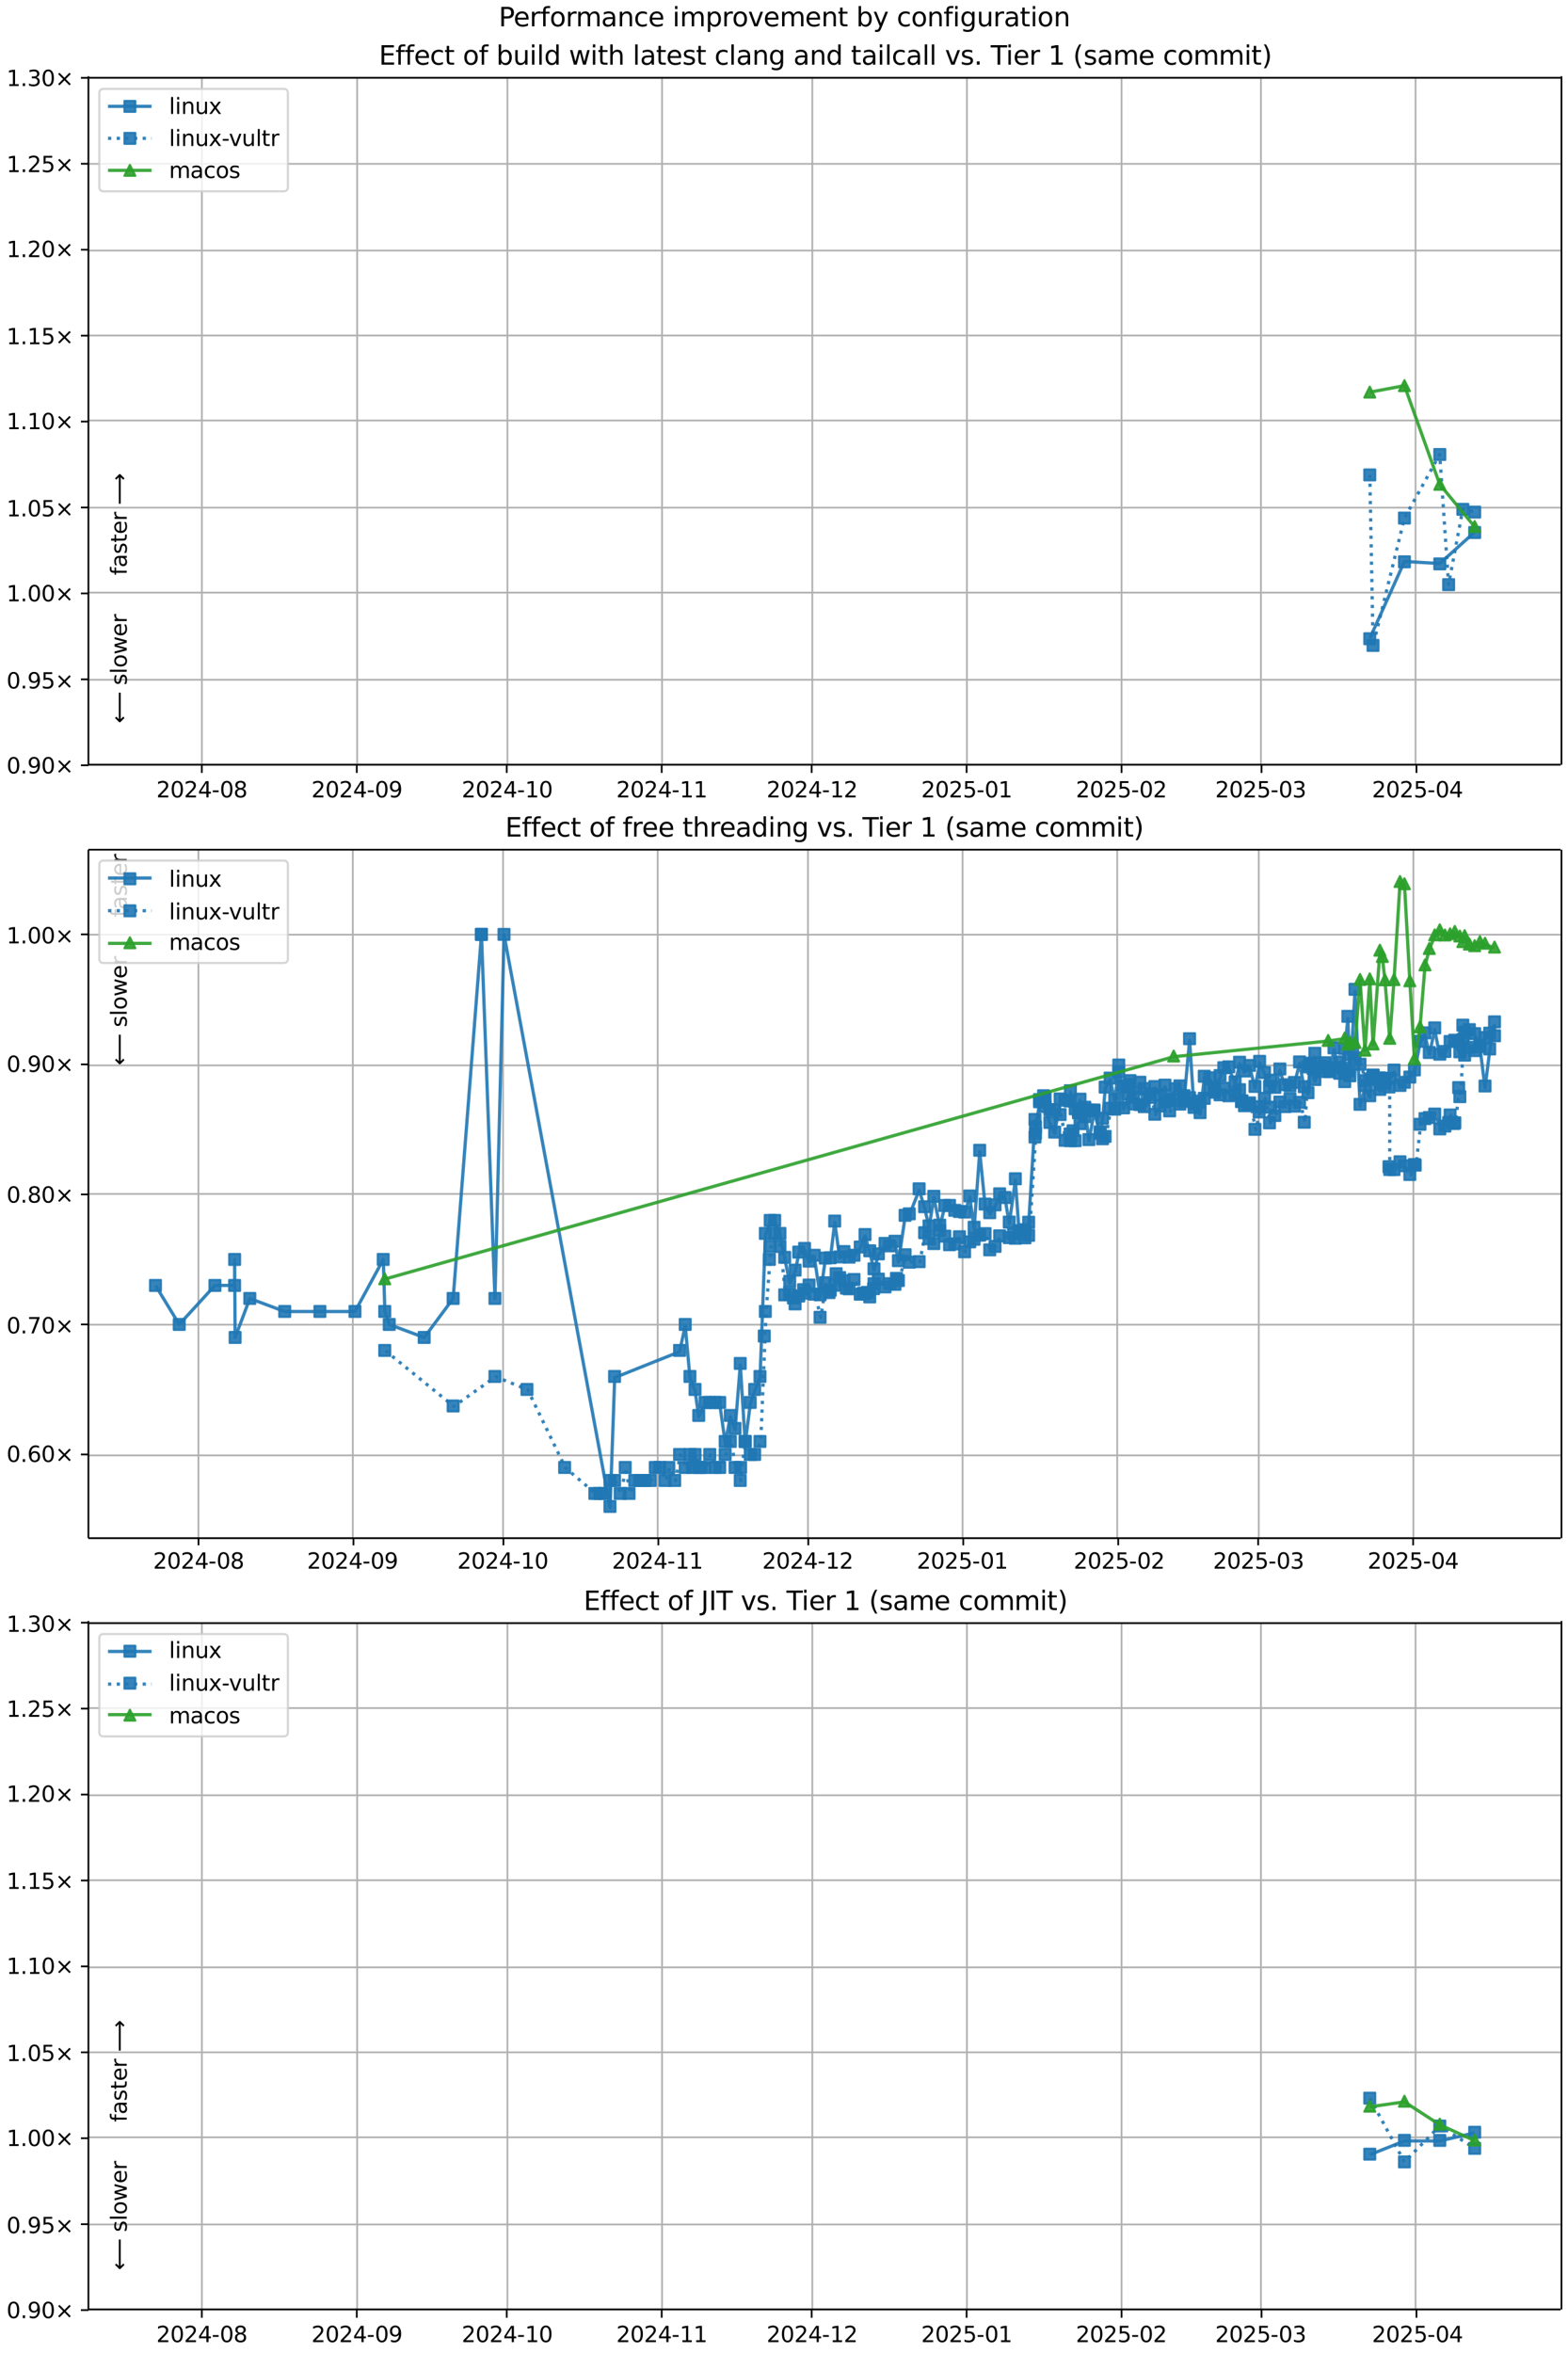 <?xml version="1.0" encoding="UTF-8"?>
<!DOCTYPE svg  PUBLIC '-//W3C//DTD SVG 1.1//EN'  'http://www.w3.org/Graphics/SVG/1.1/DTD/svg11.dtd'>
<svg width="720pt" height="1080pt" version="1.1" viewBox="0 0 720 1080" xmlns="http://www.w3.org/2000/svg" xmlns:xlink="http://www.w3.org/1999/xlink">
<defs>
<style type="text/css">*{stroke-linejoin: round; stroke-linecap: butt}</style>
</defs>
<path d="m0 1080h720v-1080h-720z" fill="#fff"/>
<path d="m40.6 351h676v-316h-676z" fill="#fff"/>
<path d="m92.7 351v-316" clip-path="url(#h)" fill="none" stroke="#b0b0b0" stroke-linecap="square" stroke-width=".8"/>
<defs>
<path id="g" d="m0 0v3.5" stroke="#000" stroke-width=".8"/>
</defs>
<use x="92.68" y="351.265" stroke="#000000" stroke-width=".8" xlink:href="#g"/>
<g transform="translate(71.8 366) scale(.1 -.1)">
<defs>
<path id="c" transform="scale(.016)" d="m1228 531h2203v-531h-2962v531q359 372 979 998 621 627 780 809 303 340 423 576 121 236 121 464 0 372-261 606-261 235-680 235-297 0-627-103-329-103-704-313v638q381 153 712 231 332 78 607 78 725 0 1156-363 431-362 431-968 0-288-108-546-107-257-392-607-78-91-497-524-418-433-1181-1211z"/>
<path id="b" transform="scale(.016)" d="m2034 4250q-487 0-733-480-245-479-245-1442 0-959 245-1439 246-480 733-480 491 0 736 480 246 480 246 1439 0 963-246 1442-245 480-736 480zm0 500q785 0 1199-621 414-620 414-1801 0-1178-414-1799-414-620-1199-620-784 0-1198 620-414 621-414 1799 0 1181 414 1801 414 621 1198 621z"/>
<path id="t" transform="scale(.016)" d="m2419 4116-1594-2491h1594v2491zm-166 550h794v-3041h666v-525h-666v-1100h-628v1100h-2106v609l1940 2957z"/>
<path id="f" transform="scale(.016)" d="m313 2009h1684v-512h-1684v512z"/>
<path id="ai" transform="scale(.016)" d="m2034 2216q-450 0-708-241-257-241-257-662 0-422 257-663 258-241 708-241t709 242q260 243 260 662 0 421-258 662-257 241-711 241zm-631 268q-406 100-633 378-226 279-226 679 0 559 398 884 399 325 1092 325 697 0 1094-325t397-884q0-400-227-679-226-278-629-378 456-106 710-416 255-309 255-755 0-679-414-1042-414-362-1186-362-771 0-1186 362-414 363-414 1042 0 446 256 755 257 310 713 416zm-231 997q0-362 226-565 227-203 636-203 407 0 636 203 230 203 230 565 0 363-230 566-229 203-636 203-409 0-636-203-226-203-226-566z"/>
</defs>
<use xlink:href="#c"/>
<use transform="translate(63.6)" xlink:href="#b"/>
<use transform="translate(127)" xlink:href="#c"/>
<use transform="translate(191)" xlink:href="#t"/>
<use transform="translate(254)" xlink:href="#f"/>
<use transform="translate(291)" xlink:href="#b"/>
<use transform="translate(354)" xlink:href="#ai"/>
</g>
<path d="m164 351v-316" clip-path="url(#h)" fill="none" stroke="#b0b0b0" stroke-linecap="square" stroke-width=".8"/>
<use x="163.832" y="351.265" stroke="#000000" stroke-width=".8" xlink:href="#g"/>
<g transform="translate(143 366) scale(.1 -.1)">
<defs>
<path id="ac" transform="scale(.016)" d="m703 97v575q238-113 481-172 244-59 479-59 625 0 954 420 330 420 377 1277-181-269-460-413-278-144-615-144-700 0-1108 423-408 424-408 1159 0 718 425 1152 425 435 1131 435 810 0 1236-621 427-620 427-1801 0-1103-524-1761-523-658-1407-658-238 0-482 47-243 47-506 141zm1256 1978q425 0 673 290 249 291 249 798 0 503-249 795-248 292-673 292t-673-292-248-795q0-507 248-798 248-290 673-290z"/>
</defs>
<use xlink:href="#c"/>
<use transform="translate(63.6)" xlink:href="#b"/>
<use transform="translate(127)" xlink:href="#c"/>
<use transform="translate(191)" xlink:href="#t"/>
<use transform="translate(254)" xlink:href="#f"/>
<use transform="translate(291)" xlink:href="#b"/>
<use transform="translate(354)" xlink:href="#ac"/>
</g>
<path d="m233 351v-316" clip-path="url(#h)" fill="none" stroke="#b0b0b0" stroke-linecap="square" stroke-width=".8"/>
<use x="232.688" y="351.265" stroke="#000000" stroke-width=".8" xlink:href="#g"/>
<g transform="translate(212 366) scale(.1 -.1)">
<defs>
<path id="e" transform="scale(.016)" d="m794 531h1031v3560l-1122-225v575l1116 225h631v-4135h1031v-531h-2687v531z"/>
</defs>
<use xlink:href="#c"/>
<use transform="translate(63.6)" xlink:href="#b"/>
<use transform="translate(127)" xlink:href="#c"/>
<use transform="translate(191)" xlink:href="#t"/>
<use transform="translate(254)" xlink:href="#f"/>
<use transform="translate(291)" xlink:href="#e"/>
<use transform="translate(354)" xlink:href="#b"/>
</g>
<path d="m304 351v-316" clip-path="url(#h)" fill="none" stroke="#b0b0b0" stroke-linecap="square" stroke-width=".8"/>
<use x="303.84" y="351.265" stroke="#000000" stroke-width=".8" xlink:href="#g"/>
<g transform="translate(283 366) scale(.1 -.1)">
<use xlink:href="#c"/>
<use transform="translate(63.6)" xlink:href="#b"/>
<use transform="translate(127)" xlink:href="#c"/>
<use transform="translate(191)" xlink:href="#t"/>
<use transform="translate(254)" xlink:href="#f"/>
<use transform="translate(291)" xlink:href="#e"/>
<use transform="translate(354)" xlink:href="#e"/>
</g>
<path d="m373 351v-316" clip-path="url(#h)" fill="none" stroke="#b0b0b0" stroke-linecap="square" stroke-width=".8"/>
<use x="372.696" y="351.265" stroke="#000000" stroke-width=".8" xlink:href="#g"/>
<g transform="translate(352 366) scale(.1 -.1)">
<use xlink:href="#c"/>
<use transform="translate(63.6)" xlink:href="#b"/>
<use transform="translate(127)" xlink:href="#c"/>
<use transform="translate(191)" xlink:href="#t"/>
<use transform="translate(254)" xlink:href="#f"/>
<use transform="translate(291)" xlink:href="#e"/>
<use transform="translate(354)" xlink:href="#c"/>
</g>
<path d="m444 351v-316" clip-path="url(#h)" fill="none" stroke="#b0b0b0" stroke-linecap="square" stroke-width=".8"/>
<use x="443.848" y="351.265" stroke="#000000" stroke-width=".8" xlink:href="#g"/>
<g transform="translate(423 366) scale(.1 -.1)">
<defs>
<path id="o" transform="scale(.016)" d="m691 4666h2478v-532h-1900v-1143q137 47 274 70 138 23 276 23 781 0 1237-428 457-428 457-1159 0-753-469-1171-469-417-1322-417-294 0-599 50-304 50-629 150v635q281-153 581-228t634-75q541 0 856 284 316 284 316 772 0 487-316 771-315 285-856 285-253 0-505-56-251-56-513-175v2344z"/>
</defs>
<use xlink:href="#c"/>
<use transform="translate(63.6)" xlink:href="#b"/>
<use transform="translate(127)" xlink:href="#c"/>
<use transform="translate(191)" xlink:href="#o"/>
<use transform="translate(254)" xlink:href="#f"/>
<use transform="translate(291)" xlink:href="#b"/>
<use transform="translate(354)" xlink:href="#e"/>
</g>
<path d="m515 351v-316" clip-path="url(#h)" fill="none" stroke="#b0b0b0" stroke-linecap="square" stroke-width=".8"/>
<use x="515" y="351.265" stroke="#000000" stroke-width=".8" xlink:href="#g"/>
<g transform="translate(494 366) scale(.1 -.1)">
<use xlink:href="#c"/>
<use transform="translate(63.6)" xlink:href="#b"/>
<use transform="translate(127)" xlink:href="#c"/>
<use transform="translate(191)" xlink:href="#o"/>
<use transform="translate(254)" xlink:href="#f"/>
<use transform="translate(291)" xlink:href="#b"/>
<use transform="translate(354)" xlink:href="#c"/>
</g>
<path d="m579 351v-316" clip-path="url(#h)" fill="none" stroke="#b0b0b0" stroke-linecap="square" stroke-width=".8"/>
<use x="579.266" y="351.265" stroke="#000000" stroke-width=".8" xlink:href="#g"/>
<g transform="translate(558 366) scale(.1 -.1)">
<defs>
<path id="af" transform="scale(.016)" d="m2597 2516q453-97 707-404 255-306 255-756 0-690-475-1069-475-378-1350-378-293 0-604 58t-642 174v609q262-153 574-231 313-78 654-78 593 0 904 234t311 681q0 413-289 645-289 233-804 233h-544v519h569q465 0 712 186t247 536q0 359-255 551-254 193-729 193-260 0-557-57-297-56-653-174v562q360 100 674 150t592 50q719 0 1137-327 419-326 419-882 0-388-222-655t-631-370z"/>
</defs>
<use xlink:href="#c"/>
<use transform="translate(63.6)" xlink:href="#b"/>
<use transform="translate(127)" xlink:href="#c"/>
<use transform="translate(191)" xlink:href="#o"/>
<use transform="translate(254)" xlink:href="#f"/>
<use transform="translate(291)" xlink:href="#b"/>
<use transform="translate(354)" xlink:href="#af"/>
</g>
<path d="m650 351v-316" clip-path="url(#h)" fill="none" stroke="#b0b0b0" stroke-linecap="square" stroke-width=".8"/>
<use x="650.418" y="351.265" stroke="#000000" stroke-width=".8" xlink:href="#g"/>
<g transform="translate(630 366) scale(.1 -.1)">
<use xlink:href="#c"/>
<use transform="translate(63.6)" xlink:href="#b"/>
<use transform="translate(127)" xlink:href="#c"/>
<use transform="translate(191)" xlink:href="#o"/>
<use transform="translate(254)" xlink:href="#f"/>
<use transform="translate(291)" xlink:href="#b"/>
<use transform="translate(354)" xlink:href="#t"/>
</g>
<path d="m40.6 351h676" clip-path="url(#h)" fill="none" stroke="#b0b0b0" stroke-linecap="square" stroke-width=".8"/>
<defs>
<path id="k" d="m0 0h-3.5" stroke="#000" stroke-width=".8"/>
</defs>
<use x="40.646" y="351.265" stroke="#000000" stroke-width=".8" xlink:href="#k"/>
<g transform="translate(3 355) scale(.1 -.1)">
<defs>
<path id="j" transform="scale(.016)" d="m684 794h660v-794h-660v794z"/>
<path id="l" transform="scale(.016)" d="m4488 3438-1429-1435 1429-1428-372-378-1435 1434-1434-1434-369 378 1425 1428-1425 1435 369 378 1434-1435 1435 1435 372-378z"/>
</defs>
<use xlink:href="#b"/>
<use transform="translate(63.6)" xlink:href="#j"/>
<use transform="translate(95.4)" xlink:href="#ac"/>
<use transform="translate(159)" xlink:href="#b"/>
<use transform="translate(223)" xlink:href="#l"/>
</g>
<path d="m40.6 312h676" clip-path="url(#h)" fill="none" stroke="#b0b0b0" stroke-linecap="square" stroke-width=".8"/>
<use x="40.646" y="311.823" stroke="#000000" stroke-width=".8" xlink:href="#k"/>
<g transform="translate(3 316) scale(.1 -.1)">
<use xlink:href="#b"/>
<use transform="translate(63.6)" xlink:href="#j"/>
<use transform="translate(95.4)" xlink:href="#ac"/>
<use transform="translate(159)" xlink:href="#o"/>
<use transform="translate(223)" xlink:href="#l"/>
</g>
<path d="m40.6 272h676" clip-path="url(#h)" fill="none" stroke="#b0b0b0" stroke-linecap="square" stroke-width=".8"/>
<use x="40.646" y="272.382" stroke="#000000" stroke-width=".8" xlink:href="#k"/>
<g transform="translate(3 276) scale(.1 -.1)">
<use xlink:href="#e"/>
<use transform="translate(63.6)" xlink:href="#j"/>
<use transform="translate(95.4)" xlink:href="#b"/>
<use transform="translate(159)" xlink:href="#b"/>
<use transform="translate(223)" xlink:href="#l"/>
</g>
<path d="m40.6 233h676" clip-path="url(#h)" fill="none" stroke="#b0b0b0" stroke-linecap="square" stroke-width=".8"/>
<use x="40.646" y="232.94" stroke="#000000" stroke-width=".8" xlink:href="#k"/>
<g transform="translate(3 237) scale(.1 -.1)">
<use xlink:href="#e"/>
<use transform="translate(63.6)" xlink:href="#j"/>
<use transform="translate(95.4)" xlink:href="#b"/>
<use transform="translate(159)" xlink:href="#o"/>
<use transform="translate(223)" xlink:href="#l"/>
</g>
<path d="m40.6 193h676" clip-path="url(#h)" fill="none" stroke="#b0b0b0" stroke-linecap="square" stroke-width=".8"/>
<use x="40.646" y="193.499" stroke="#000000" stroke-width=".8" xlink:href="#k"/>
<g transform="translate(3 197) scale(.1 -.1)">
<use xlink:href="#e"/>
<use transform="translate(63.6)" xlink:href="#j"/>
<use transform="translate(95.4)" xlink:href="#e"/>
<use transform="translate(159)" xlink:href="#b"/>
<use transform="translate(223)" xlink:href="#l"/>
</g>
<path d="m40.6 154h676" clip-path="url(#h)" fill="none" stroke="#b0b0b0" stroke-linecap="square" stroke-width=".8"/>
<use x="40.646" y="154.057" stroke="#000000" stroke-width=".8" xlink:href="#k"/>
<g transform="translate(3 158) scale(.1 -.1)">
<use xlink:href="#e"/>
<use transform="translate(63.6)" xlink:href="#j"/>
<use transform="translate(95.4)" xlink:href="#e"/>
<use transform="translate(159)" xlink:href="#o"/>
<use transform="translate(223)" xlink:href="#l"/>
</g>
<path d="m40.6 115h676" clip-path="url(#h)" fill="none" stroke="#b0b0b0" stroke-linecap="square" stroke-width=".8"/>
<use x="40.646" y="114.616" stroke="#000000" stroke-width=".8" xlink:href="#k"/>
<g transform="translate(3 118) scale(.1 -.1)">
<use xlink:href="#e"/>
<use transform="translate(63.6)" xlink:href="#j"/>
<use transform="translate(95.4)" xlink:href="#c"/>
<use transform="translate(159)" xlink:href="#b"/>
<use transform="translate(223)" xlink:href="#l"/>
</g>
<path d="m40.6 75.2h676" clip-path="url(#h)" fill="none" stroke="#b0b0b0" stroke-linecap="square" stroke-width=".8"/>
<use x="40.646" y="75.174" stroke="#000000" stroke-width=".8" xlink:href="#k"/>
<g transform="translate(3 79) scale(.1 -.1)">
<use xlink:href="#e"/>
<use transform="translate(63.6)" xlink:href="#j"/>
<use transform="translate(95.4)" xlink:href="#c"/>
<use transform="translate(159)" xlink:href="#o"/>
<use transform="translate(223)" xlink:href="#l"/>
</g>
<path d="m40.6 35.7h676" clip-path="url(#h)" fill="none" stroke="#b0b0b0" stroke-linecap="square" stroke-width=".8"/>
<use x="40.646" y="35.733" stroke="#000000" stroke-width=".8" xlink:href="#k"/>
<g transform="translate(3 39.5) scale(.1 -.1)">
<use xlink:href="#e"/>
<use transform="translate(63.6)" xlink:href="#j"/>
<use transform="translate(95.4)" xlink:href="#af"/>
<use transform="translate(159)" xlink:href="#b"/>
<use transform="translate(223)" xlink:href="#l"/>
</g>
<path d="m629 293 15.9-35.3 16.2 0.955 16-14.4" clip-path="url(#h)" fill="none" stroke="#1f77b4" stroke-linecap="square" stroke-opacity=".9" stroke-width="1.5"/>
<defs>
<path id="a" d="m-2.5 2.5h5v-5h-5z" stroke="#1f77b4" stroke-opacity=".9"/>
</defs>
<g clip-path="url(#h)" fill="#1f77b4" fill-opacity=".9" stroke="#1f77b4" stroke-opacity=".9">
<use x="628.972" y="293.173" xlink:href="#a"/>
<use x="644.896" y="257.863" xlink:href="#a"/>
<use x="661.122" y="258.818" xlink:href="#a"/>
<use x="677.156" y="244.418" xlink:href="#a"/>
</g>
<g stroke="#1f77b4" stroke-opacity=".9">
<path d="m629 218 1.5 78.3 14.4-58.5 16.2-29.2 4.07 59.7 6.53-34.6 5.44 1.27" clip-path="url(#h)" fill="none" stroke-dasharray="1.5,2.475" stroke-width="1.5"/>
<g clip-path="url(#h)" fill="#1f77b4" fill-opacity=".9">
<use x="628.972" y="217.973" xlink:href="#a"/>
<use x="630.472" y="296.237" xlink:href="#a"/>
<use x="644.896" y="237.787" xlink:href="#a"/>
<use x="661.122" y="208.61" xlink:href="#a"/>
<use x="665.19" y="268.348" xlink:href="#a"/>
<use x="671.715" y="233.78" xlink:href="#a"/>
<use x="677.156" y="235.05" xlink:href="#a"/>
</g>
</g>
<path d="m629 180 15.9-2.98 16.2 45.3 16 19.4" clip-path="url(#h)" fill="none" stroke="#2ca02c" stroke-linecap="square" stroke-opacity=".9" stroke-width="1.5"/>
<defs>
<path id="d" d="m0-2.5-2.5 5h5z" stroke="#2ca02c" stroke-opacity=".9"/>
</defs>
<g clip-path="url(#h)" fill="#2ca02c" fill-opacity=".9" stroke="#2ca02c" stroke-opacity=".9">
<use x="628.972" y="179.969" xlink:href="#d"/>
<use x="644.896" y="176.993" xlink:href="#d"/>
<use x="661.122" y="222.294" xlink:href="#d"/>
<use x="677.156" y="241.649" xlink:href="#d"/>
</g>
<path d="m40.6 351v-316" fill="none" stroke="#000" stroke-linecap="square" stroke-width=".8"/>
<path d="m717 351v-316" fill="none" stroke="#000" stroke-linecap="square" stroke-width=".8"/>
<path d="m40.6 351h676" fill="none" stroke="#000" stroke-linecap="square" stroke-width=".8"/>
<path d="m40.6 35.7h676" fill="none" stroke="#000" stroke-linecap="square" stroke-width=".8"/>
<g clip-path="url(#h)">
<g transform="translate(58.2 264) rotate(-90) scale(.1 -.1)">
<defs>
<path id="y" transform="scale(.016)" d="m2375 4863v-479h-550q-309 0-430-125-120-125-120-450v-309h947v-447h-947v-3053h-578v3053h-550v447h550v244q0 584 272 851 272 268 862 268h544z"/>
<path id="u" transform="scale(.016)" d="m2194 1759q-697 0-966-159t-269-544q0-306 202-486 202-179 548-179 479 0 768 339t289 901v128h-572zm1147 238v-2e3h-575v531q-197-318-491-470t-719-152q-537 0-855 302-317 302-317 808 0 590 395 890 396 300 1180 300h807v57q0 397-261 614t-733 217q-300 0-585-72-284-72-546-216v532q315 122 612 182 297 61 578 61 760 0 1135-394 375-393 375-1193z"/>
<path id="v" transform="scale(.016)" d="m2834 3397v-544q-243 125-506 187-262 63-544 63-428 0-642-131t-214-394q0-200 153-314t616-217l197-44q612-131 870-370t258-667q0-488-386-773-386-284-1061-284-281 0-586 55t-642 164v594q319-166 628-249 309-82 613-82 406 0 624 139 219 139 219 392 0 234-158 359-157 125-692 241l-200 47q-534 112-772 345-237 233-237 639 0 494 350 762 350 269 994 269 318 0 599-47 282-46 519-140z"/>
<path id="p" transform="scale(.016)" d="m1172 4494v-994h1184v-447h-1184v-1900q0-428 117-550t477-122h590v-481h-590q-666 0-919 248-253 249-253 905v1900h-422v447h422v994h578z"/>
<path id="m" transform="scale(.016)" d="m3597 1894v-281h-2644q38-594 358-905t892-311q331 0 642 81t618 244v-544q-310-131-635-200t-659-69q-838 0-1327 487-489 488-489 1320 0 859 464 1363 464 505 1252 505 706 0 1117-455 411-454 411-1235zm-575 169q-6 471-264 752-258 282-683 282-481 0-770-272t-333-766l2050 4z"/>
<path id="r" transform="scale(.016)" d="m2631 2963q-97 56-211 82-114 27-251 27-488 0-749-317t-261-911v-1844h-578v3500h578v-544q182 319 472 473 291 155 707 155 59 0 131-8 72-7 159-23l3-590z"/>
<path id="ao" transform="scale(.016)" d="m8863 2147v-281l-1229-1228-375 375 729 728h-7622v531h7622l-729 728 375 375 1229-1228z"/>
</defs>
<use xlink:href="#y"/>
<use transform="translate(35.2)" xlink:href="#u"/>
<use transform="translate(96.5)" xlink:href="#v"/>
<use transform="translate(149)" xlink:href="#p"/>
<use transform="translate(188)" xlink:href="#m"/>
<use transform="translate(249)" xlink:href="#r"/>
<use transform="translate(290)" xlink:href="#DejaVuSans-20"/>
<use transform="translate(322)" xlink:href="#ao"/>
</g>
</g>
<g clip-path="url(#h)">
<g transform="translate(58.2 332) rotate(-90) scale(.1 -.1)">
<defs>
<path id="ap" transform="scale(.016)" d="m313 1866v281l1228 1228 375-375-728-728h7621v-531h-7621l728-728-375-375-1228 1228z"/>
<path id="s" transform="scale(.016)" d="m603 4863h575v-4863h-575v4863z"/>
<path id="w" transform="scale(.016)" d="m1959 3097q-462 0-731-361t-269-989 267-989q268-361 733-361 460 0 728 362 269 363 269 988 0 622-269 986-268 364-728 364zm0 487q750 0 1178-488 429-487 429-1349 0-859-429-1349-428-489-1178-489-753 0-1180 489-426 490-426 1349 0 862 426 1349 427 488 1180 488z"/>
<path id="ag" transform="scale(.016)" d="m269 3500h575l719-2731 715 2731h678l719-2731 716 2731h575l-916-3500h-678l-753 2869-756-2869h-679l-915 3500z"/>
</defs>
<use xlink:href="#ap"/>
<use transform="translate(143)" xlink:href="#DejaVuSans-20"/>
<use transform="translate(175)" xlink:href="#v"/>
<use transform="translate(227)" xlink:href="#s"/>
<use transform="translate(255)" xlink:href="#w"/>
<use transform="translate(316)" xlink:href="#ag"/>
<use transform="translate(398)" xlink:href="#m"/>
<use transform="translate(460)" xlink:href="#r"/>
</g>
</g>
<g transform="translate(174 29.7) scale(.12 -.12)">
<defs>
<path id="al" transform="scale(.016)" d="m628 4666h2950v-532h-2319v-1381h2222v-531h-2222v-1691h2375v-531h-3006v4666z"/>
<path id="aa" transform="scale(.016)" d="m3122 3366v-538q-244 135-489 202t-495 67q-560 0-870-355-309-354-309-995t309-996q310-354 870-354 250 0 495 67t489 202v-532q-241-112-499-168-257-57-548-57-791 0-1257 497-465 497-465 1341 0 856 470 1346 471 491 1290 491 265 0 518-55 253-54 491-163z"/>
<path id="ar" transform="scale(.016)" d="m3116 1747q0 634-261 995t-717 361q-457 0-718-361t-261-995 261-995 718-361q456 0 717 361t261 995zm-1957 1222q182 312 458 463 277 152 661 152 638 0 1036-506 399-506 399-1331t-399-1332q-398-506-1036-506-384 0-661 152-276 152-458 464v-525h-578v4863h578v-1894z"/>
<path id="ab" transform="scale(.016)" d="m544 1381v2119h575v-2097q0-497 193-746 194-248 582-248 465 0 735 297 271 297 271 810v1984h575v-3500h-575v538q-209-319-486-474-276-155-642-155-603 0-916 375-312 375-312 1097zm1447 2203z"/>
<path id="q" transform="scale(.016)" d="m603 3500h575v-3500h-575v3500zm0 1363h575v-729h-575v729z"/>
<path id="ak" transform="scale(.016)" d="m2906 2969v1894h575v-4863h-575v525q-181-312-458-464-276-152-664-152-634 0-1033 506-398 507-398 1332t398 1331q399 506 1033 506 388 0 664-152 277-151 458-463zm-1959-1222q0-634 261-995t717-361 718 361q263 361 263 995t-263 995q-262 361-718 361t-717-361-261-995z"/>
<path id="aq" transform="scale(.016)" d="m3513 2113v-2113h-575v2094q0 497-194 743-194 247-581 247-466 0-735-297-269-296-269-809v-1978h-578v4863h578v-1907q207 316 486 472 280 156 646 156 603 0 912-373 310-373 310-1098z"/>
<path id="z" transform="scale(.016)" d="m3513 2113v-2113h-575v2094q0 497-194 743-194 247-581 247-466 0-735-297-269-296-269-809v-1978h-578v3500h578v-544q207 316 486 472 280 156 646 156 603 0 912-373 310-373 310-1098z"/>
<path id="aj" transform="scale(.016)" d="m2906 1791q0 625-258 968-257 344-723 344-462 0-720-344-258-343-258-968 0-622 258-966t720-344q466 0 723 344 258 344 258 966zm575-1357q0-893-397-1329-396-436-1215-436-303 0-572 45t-522 139v559q253-137 500-202 247-66 503-66 566 0 847 295t281 892v285q-178-310-456-463t-666-153q-643 0-1037 490-394 491-394 1301 0 812 394 1302 394 491 1037 491 388 0 666-153t456-462v531h575v-3066z"/>
<path id="ad" transform="scale(.016)" d="m191 3500h609l1094-2937 1094 2937h609l-1313-3500h-781l-1312 3500z"/>
<path id="ah" transform="scale(.016)" d="m-19 4666h3947v-532h-1656v-4134h-634v4134h-1657v532z"/>
<path id="an" transform="scale(.016)" d="m1984 4856q-418-718-622-1422-203-703-203-1425 0-721 205-1429t620-1424h-500q-468 735-701 1444t-233 1409q0 697 231 1403 232 707 703 1444h500z"/>
<path id="x" transform="scale(.016)" d="m3328 2828q216 388 516 572t706 184q547 0 844-383 297-382 297-1088v-2113h-578v2094q0 503-179 746-178 244-543 244-447 0-707-297-259-296-259-809v-1978h-578v2094q0 506-178 748t-550 242q-441 0-701-298-259-298-259-808v-1978h-578v3500h578v-544q197 322 472 475t653 153q382 0 649-194 267-193 395-562z"/>
<path id="am" transform="scale(.016)" d="m513 4856h500q468-737 701-1444 233-706 233-1403 0-700-233-1409t-701-1444h-500q415 716 620 1424t205 1429q0 722-205 1425-205 704-620 1422z"/>
</defs>
<use xlink:href="#al"/>
<use transform="translate(63.2)" xlink:href="#y"/>
<use transform="translate(98.4)" xlink:href="#y"/>
<use transform="translate(134)" xlink:href="#m"/>
<use transform="translate(195)" xlink:href="#aa"/>
<use transform="translate(250)" xlink:href="#p"/>
<use transform="translate(289)" xlink:href="#DejaVuSans-20"/>
<use transform="translate(321)" xlink:href="#w"/>
<use transform="translate(382)" xlink:href="#y"/>
<use transform="translate(417)" xlink:href="#DejaVuSans-20"/>
<use transform="translate(449)" xlink:href="#ar"/>
<use transform="translate(513)" xlink:href="#ab"/>
<use transform="translate(576)" xlink:href="#q"/>
<use transform="translate(604)" xlink:href="#s"/>
<use transform="translate(632)" xlink:href="#ak"/>
<use transform="translate(695)" xlink:href="#DejaVuSans-20"/>
<use transform="translate(727)" xlink:href="#ag"/>
<use transform="translate(809)" xlink:href="#q"/>
<use transform="translate(837)" xlink:href="#p"/>
<use transform="translate(876)" xlink:href="#aq"/>
<use transform="translate(939)" xlink:href="#DejaVuSans-20"/>
<use transform="translate(971)" xlink:href="#s"/>
<use transform="translate(999)" xlink:href="#u"/>
<use transform="translate(1060)" xlink:href="#p"/>
<use transform="translate(1099)" xlink:href="#m"/>
<use transform="translate(1161)" xlink:href="#v"/>
<use transform="translate(1213)" xlink:href="#p"/>
<use transform="translate(1252)" xlink:href="#DejaVuSans-20"/>
<use transform="translate(1284)" xlink:href="#aa"/>
<use transform="translate(1339)" xlink:href="#s"/>
<use transform="translate(1367)" xlink:href="#u"/>
<use transform="translate(1428)" xlink:href="#z"/>
<use transform="translate(1491)" xlink:href="#aj"/>
<use transform="translate(1555)" xlink:href="#DejaVuSans-20"/>
<use transform="translate(1586)" xlink:href="#u"/>
<use transform="translate(1648)" xlink:href="#z"/>
<use transform="translate(1711)" xlink:href="#ak"/>
<use transform="translate(1775)" xlink:href="#DejaVuSans-20"/>
<use transform="translate(1806)" xlink:href="#p"/>
<use transform="translate(1846)" xlink:href="#u"/>
<use transform="translate(1907)" xlink:href="#q"/>
<use transform="translate(1935)" xlink:href="#s"/>
<use transform="translate(1962)" xlink:href="#aa"/>
<use transform="translate(2017)" xlink:href="#u"/>
<use transform="translate(2079)" xlink:href="#s"/>
<use transform="translate(2106)" xlink:href="#s"/>
<use transform="translate(2134)" xlink:href="#DejaVuSans-20"/>
<use transform="translate(2166)" xlink:href="#ad"/>
<use transform="translate(2225)" xlink:href="#v"/>
<use transform="translate(2277)" xlink:href="#j"/>
<use transform="translate(2309)" xlink:href="#DejaVuSans-20"/>
<use transform="translate(2341)" xlink:href="#ah"/>
<use transform="translate(2399)" xlink:href="#q"/>
<use transform="translate(2427)" xlink:href="#m"/>
<use transform="translate(2488)" xlink:href="#r"/>
<use transform="translate(2529)" xlink:href="#DejaVuSans-20"/>
<use transform="translate(2561)" xlink:href="#e"/>
<use transform="translate(2625)" xlink:href="#DejaVuSans-20"/>
<use transform="translate(2656)" xlink:href="#an"/>
<use transform="translate(2696)" xlink:href="#v"/>
<use transform="translate(2748)" xlink:href="#u"/>
<use transform="translate(2809)" xlink:href="#x"/>
<use transform="translate(2906)" xlink:href="#m"/>
<use transform="translate(2968)" xlink:href="#DejaVuSans-20"/>
<use transform="translate(3e3)" xlink:href="#aa"/>
<use transform="translate(3055)" xlink:href="#w"/>
<use transform="translate(3116)" xlink:href="#x"/>
<use transform="translate(3213)" xlink:href="#x"/>
<use transform="translate(3311)" xlink:href="#q"/>
<use transform="translate(3338)" xlink:href="#p"/>
<use transform="translate(3378)" xlink:href="#am"/>
</g>
<path d="m47.6 87.8h82.6q2 0 2-2v-43q0-2-2-2h-82.6q-2 0-2 2v43q0 2 2 2z" fill="#fff" opacity=".8" stroke="#ccc"/>
<path d="m49.6 48.8h10 10" fill="none" stroke="#1f77b4" stroke-linecap="square" stroke-opacity=".9" stroke-width="1.5"/>
<use x="59.646" y="48.831" fill="#1f77b4" fill-opacity=".9" stroke="#1f77b4" stroke-opacity=".9" xlink:href="#a"/>
<g transform="translate(77.6 52.3) scale(.1 -.1)">
<defs>
<path id="ae" transform="scale(.016)" d="m3513 3500-1266-1703 1331-1797h-678l-1019 1375-1018-1375h-679l1360 1831-1244 1669h678l928-1247 928 1247h679z"/>
</defs>
<use xlink:href="#s"/>
<use transform="translate(27.8)" xlink:href="#q"/>
<use transform="translate(55.6)" xlink:href="#z"/>
<use transform="translate(119)" xlink:href="#ab"/>
<use transform="translate(182)" xlink:href="#ae"/>
</g>
<path d="m49.6 63.5h10 10" fill="none" stroke="#1f77b4" stroke-dasharray="1.5,2.475" stroke-opacity=".9" stroke-width="1.5"/>
<use x="59.646" y="63.509" fill="#1f77b4" fill-opacity=".9" stroke="#1f77b4" stroke-opacity=".9" xlink:href="#a"/>
<g transform="translate(77.6 67) scale(.1 -.1)">
<use xlink:href="#s"/>
<use transform="translate(27.8)" xlink:href="#q"/>
<use transform="translate(55.6)" xlink:href="#z"/>
<use transform="translate(119)" xlink:href="#ab"/>
<use transform="translate(182)" xlink:href="#ae"/>
<use transform="translate(242)" xlink:href="#f"/>
<use transform="translate(275)" xlink:href="#ad"/>
<use transform="translate(334)" xlink:href="#ab"/>
<use transform="translate(398)" xlink:href="#s"/>
<use transform="translate(425)" xlink:href="#p"/>
<use transform="translate(465)" xlink:href="#r"/>
</g>
<path d="m49.6 78.2h10 10" fill="none" stroke="#2ca02c" stroke-linecap="square" stroke-opacity=".9" stroke-width="1.5"/>
<use x="59.646" y="78.187" fill="#2ca02c" fill-opacity=".9" stroke="#2ca02c" stroke-opacity=".9" xlink:href="#d"/>
<g transform="translate(77.6 81.7) scale(.1 -.1)">
<use xlink:href="#x"/>
<use transform="translate(97.4)" xlink:href="#u"/>
<use transform="translate(159)" xlink:href="#aa"/>
<use transform="translate(214)" xlink:href="#w"/>
<use transform="translate(275)" xlink:href="#v"/>
</g>
<path d="m40.6 706h676v-316h-676z" fill="#fff"/>
<path d="m91.1 706v-316" clip-path="url(#n)" fill="none" stroke="#b0b0b0" stroke-linecap="square" stroke-width=".8"/>
<use x="91.15" y="705.793" stroke="#000000" stroke-width=".8" xlink:href="#g"/>
<g transform="translate(70.3 720) scale(.1 -.1)">
<use xlink:href="#c"/>
<use transform="translate(63.6)" xlink:href="#b"/>
<use transform="translate(127)" xlink:href="#c"/>
<use transform="translate(191)" xlink:href="#t"/>
<use transform="translate(254)" xlink:href="#f"/>
<use transform="translate(291)" xlink:href="#b"/>
<use transform="translate(354)" xlink:href="#ai"/>
</g>
<path d="m162 706v-316" clip-path="url(#n)" fill="none" stroke="#b0b0b0" stroke-linecap="square" stroke-width=".8"/>
<use x="162.302" y="705.793" stroke="#000000" stroke-width=".8" xlink:href="#g"/>
<g transform="translate(141 720) scale(.1 -.1)">
<use xlink:href="#c"/>
<use transform="translate(63.6)" xlink:href="#b"/>
<use transform="translate(127)" xlink:href="#c"/>
<use transform="translate(191)" xlink:href="#t"/>
<use transform="translate(254)" xlink:href="#f"/>
<use transform="translate(291)" xlink:href="#b"/>
<use transform="translate(354)" xlink:href="#ac"/>
</g>
<path d="m231 706v-316" clip-path="url(#n)" fill="none" stroke="#b0b0b0" stroke-linecap="square" stroke-width=".8"/>
<use x="231.158" y="705.793" stroke="#000000" stroke-width=".8" xlink:href="#g"/>
<g transform="translate(210 720) scale(.1 -.1)">
<use xlink:href="#c"/>
<use transform="translate(63.6)" xlink:href="#b"/>
<use transform="translate(127)" xlink:href="#c"/>
<use transform="translate(191)" xlink:href="#t"/>
<use transform="translate(254)" xlink:href="#f"/>
<use transform="translate(291)" xlink:href="#e"/>
<use transform="translate(354)" xlink:href="#b"/>
</g>
<path d="m302 706v-316" clip-path="url(#n)" fill="none" stroke="#b0b0b0" stroke-linecap="square" stroke-width=".8"/>
<use x="302.31" y="705.793" stroke="#000000" stroke-width=".8" xlink:href="#g"/>
<g transform="translate(281 720) scale(.1 -.1)">
<use xlink:href="#c"/>
<use transform="translate(63.6)" xlink:href="#b"/>
<use transform="translate(127)" xlink:href="#c"/>
<use transform="translate(191)" xlink:href="#t"/>
<use transform="translate(254)" xlink:href="#f"/>
<use transform="translate(291)" xlink:href="#e"/>
<use transform="translate(354)" xlink:href="#e"/>
</g>
<path d="m371 706v-316" clip-path="url(#n)" fill="none" stroke="#b0b0b0" stroke-linecap="square" stroke-width=".8"/>
<use x="371.166" y="705.793" stroke="#000000" stroke-width=".8" xlink:href="#g"/>
<g transform="translate(350 720) scale(.1 -.1)">
<use xlink:href="#c"/>
<use transform="translate(63.6)" xlink:href="#b"/>
<use transform="translate(127)" xlink:href="#c"/>
<use transform="translate(191)" xlink:href="#t"/>
<use transform="translate(254)" xlink:href="#f"/>
<use transform="translate(291)" xlink:href="#e"/>
<use transform="translate(354)" xlink:href="#c"/>
</g>
<path d="m442 706v-316" clip-path="url(#n)" fill="none" stroke="#b0b0b0" stroke-linecap="square" stroke-width=".8"/>
<use x="442.318" y="705.793" stroke="#000000" stroke-width=".8" xlink:href="#g"/>
<g transform="translate(421 720) scale(.1 -.1)">
<use xlink:href="#c"/>
<use transform="translate(63.6)" xlink:href="#b"/>
<use transform="translate(127)" xlink:href="#c"/>
<use transform="translate(191)" xlink:href="#o"/>
<use transform="translate(254)" xlink:href="#f"/>
<use transform="translate(291)" xlink:href="#b"/>
<use transform="translate(354)" xlink:href="#e"/>
</g>
<path d="m513 706v-316" clip-path="url(#n)" fill="none" stroke="#b0b0b0" stroke-linecap="square" stroke-width=".8"/>
<use x="513.47" y="705.793" stroke="#000000" stroke-width=".8" xlink:href="#g"/>
<g transform="translate(493 720) scale(.1 -.1)">
<use xlink:href="#c"/>
<use transform="translate(63.6)" xlink:href="#b"/>
<use transform="translate(127)" xlink:href="#c"/>
<use transform="translate(191)" xlink:href="#o"/>
<use transform="translate(254)" xlink:href="#f"/>
<use transform="translate(291)" xlink:href="#b"/>
<use transform="translate(354)" xlink:href="#c"/>
</g>
<path d="m578 706v-316" clip-path="url(#n)" fill="none" stroke="#b0b0b0" stroke-linecap="square" stroke-width=".8"/>
<use x="577.736" y="705.793" stroke="#000000" stroke-width=".8" xlink:href="#g"/>
<g transform="translate(557 720) scale(.1 -.1)">
<use xlink:href="#c"/>
<use transform="translate(63.6)" xlink:href="#b"/>
<use transform="translate(127)" xlink:href="#c"/>
<use transform="translate(191)" xlink:href="#o"/>
<use transform="translate(254)" xlink:href="#f"/>
<use transform="translate(291)" xlink:href="#b"/>
<use transform="translate(354)" xlink:href="#af"/>
</g>
<path d="m649 706v-316" clip-path="url(#n)" fill="none" stroke="#b0b0b0" stroke-linecap="square" stroke-width=".8"/>
<use x="648.887" y="705.793" stroke="#000000" stroke-width=".8" xlink:href="#g"/>
<g transform="translate(628 720) scale(.1 -.1)">
<use xlink:href="#c"/>
<use transform="translate(63.6)" xlink:href="#b"/>
<use transform="translate(127)" xlink:href="#c"/>
<use transform="translate(191)" xlink:href="#o"/>
<use transform="translate(254)" xlink:href="#f"/>
<use transform="translate(291)" xlink:href="#b"/>
<use transform="translate(354)" xlink:href="#t"/>
</g>
<path d="m40.6 668h676" clip-path="url(#n)" fill="none" stroke="#b0b0b0" stroke-linecap="square" stroke-width=".8"/>
<use x="40.646" y="667.58" stroke="#000000" stroke-width=".8" xlink:href="#k"/>
<g transform="translate(3 671) scale(.1 -.1)">
<defs>
<path id="ay" transform="scale(.016)" d="m2113 2584q-425 0-674-291-248-290-248-796 0-503 248-796 249-292 674-292t673 292q248 293 248 796 0 506-248 796-248 291-673 291zm1253 1979v-575q-238 112-480 171-242 60-480 60-625 0-955-422-329-422-376-1275 184 272 462 417 279 145 613 145 703 0 1111-427 408-426 408-1160 0-719-425-1154-425-434-1131-434-810 0-1238 620-428 621-428 1799 0 1106 525 1764t1409 658q238 0 480-47t505-140z"/>
</defs>
<use xlink:href="#b"/>
<use transform="translate(63.6)" xlink:href="#j"/>
<use transform="translate(95.4)" xlink:href="#ay"/>
<use transform="translate(159)" xlink:href="#b"/>
<use transform="translate(223)" xlink:href="#l"/>
</g>
<path d="m40.6 608h676" clip-path="url(#n)" fill="none" stroke="#b0b0b0" stroke-linecap="square" stroke-width=".8"/>
<use x="40.646" y="607.903" stroke="#000000" stroke-width=".8" xlink:href="#k"/>
<g transform="translate(3 612) scale(.1 -.1)">
<defs>
<path id="ax" transform="scale(.016)" d="m525 4666h3e3v-269l-1694-4397h-659l1594 4134h-2241v532z"/>
</defs>
<use xlink:href="#b"/>
<use transform="translate(63.6)" xlink:href="#j"/>
<use transform="translate(95.4)" xlink:href="#ax"/>
<use transform="translate(159)" xlink:href="#b"/>
<use transform="translate(223)" xlink:href="#l"/>
</g>
<path d="m40.6 548h676" clip-path="url(#n)" fill="none" stroke="#b0b0b0" stroke-linecap="square" stroke-width=".8"/>
<use x="40.646" y="548.225" stroke="#000000" stroke-width=".8" xlink:href="#k"/>
<g transform="translate(3 552) scale(.1 -.1)">
<use xlink:href="#b"/>
<use transform="translate(63.6)" xlink:href="#j"/>
<use transform="translate(95.4)" xlink:href="#ai"/>
<use transform="translate(159)" xlink:href="#b"/>
<use transform="translate(223)" xlink:href="#l"/>
</g>
<path d="m40.6 489h676" clip-path="url(#n)" fill="none" stroke="#b0b0b0" stroke-linecap="square" stroke-width=".8"/>
<use x="40.646" y="488.548" stroke="#000000" stroke-width=".8" xlink:href="#k"/>
<g transform="translate(3 492) scale(.1 -.1)">
<use xlink:href="#b"/>
<use transform="translate(63.6)" xlink:href="#j"/>
<use transform="translate(95.4)" xlink:href="#ac"/>
<use transform="translate(159)" xlink:href="#b"/>
<use transform="translate(223)" xlink:href="#l"/>
</g>
<path d="m40.6 429h676" clip-path="url(#n)" fill="none" stroke="#b0b0b0" stroke-linecap="square" stroke-width=".8"/>
<use x="40.646" y="428.871" stroke="#000000" stroke-width=".8" xlink:href="#k"/>
<g transform="translate(3 433) scale(.1 -.1)">
<use xlink:href="#e"/>
<use transform="translate(63.6)" xlink:href="#j"/>
<use transform="translate(95.4)" xlink:href="#b"/>
<use transform="translate(159)" xlink:href="#b"/>
<use transform="translate(223)" xlink:href="#l"/>
</g>
<g stroke="#1f77b4" stroke-opacity=".9">
<path d="m71.4 590 10.9 17.9 16.4-17.9h9.03l0.015-11.9 0.218 35.8 6.75-17.9 16 5.97h32.3l13-23.9 0.706 23.9 2.06 5.97 16 5.97 13.3-17.9 13-167 6.2 167 4.17-167 48.7 263 2.11-59.7 29.8-11.9 2.59-11.9 2.17 23.9 2.34 5.97 1.7 11.9 2.89-5.97h6.73l2.52 17.9 2.36-11.9 2.18 5.97 2.39-29.8 2.26 35.8 2.34-17.9 2.02-5.97 2.45-5.97 2.46-65.6 2.24-5.97h2.07l2.39 5.97 2.19 11 2.31 11 2.47-5.16 1.67-8.26 2.68-1.69 2.07 5.85 2.37-2.71 2.68 18.1 2.37-16.9 2.3-0.143 2.03-16.9 2.3 16.5 1.94-2.47 2.37 2.58 2.27-0.885 2.83-3.77 2.21-5.73 2.15 7.47 1.96 8.28 2.02-6.88 3.05-4.81 2.08 1.14 2.51-2.13 1.56 8.93 3.07-20.8 1.92-0.693 4.53-11.5 2.51 8.22 2.03 8.81 2.22-13.6 2.7 13.2 2.32-9.02 2.19-0.03 2.39 2.26 2.18 0.536 2.34 0.243 2.37-7.38 1.99 14.4 2.56-35.3 2.47 24.7 2.14 3.97 2.45-3.6 2.11-5.07 2.48 1.7 1.92 11.3 2.8-19.9 1.76 24.5 2.65-1.18 1.7-3.42 2.9-47.2 0.242 3.41 1.86-11.5 2.56 2.15 2.18 7.31 2.22 4.46 2.51-15.2 2.28 0.602 2.26 0.392 0.182-4.76 2.19 8.31 1.49 0.956 0.73-5.4 2.2 3.71 1.89 14.9 2.36-13.2 2.79 9.59 1.1-6.2 1.2-14.3 2.28-4.14 2.14 9.81 1.84-15.8 2.21 19.7 2.24-6.37 0.674-6.15 1.66 7.6 2.9-6.86 1.98 11.2 2.68-4.26 2.2-4.95 2.38 3.74 2.28-4.41 2.13 6.65 2.51-5.03 2.22-1.28 1.88 5.89 2.54-27.5 2.07 31.5 2.78 2.41 1.91-16.7 2.64 0.706 2.1 4.66 4.22-9.29 2.3-0.393 2.91 6.9 2.03-9.03 2.25 4.05 2.36-2.57 2.47 9.63 2.14-11.5 2.24 5.13 2.29 6.35 0.447-2.84 2 3.32 2.3-8.47 2.29 7.22 2.36 0.505 2.05-1.55 2.34-9.4 2.16 11.4 1.72 2.78 0.867-13.5 2.31 7.48 2.15-5.4 2.42-2.32 2.13 3.71 2.06-10.5 2.59 11.7 2.35-11.3 1.43-14.8 0.966 27.3 2.31-39.7 2.32 52.8 2.26-8.63 2.21 4.68 1.5-9.5 3.14 6.6 2.33-4.03 2.2-1.05 1.96-3.81 2.76 7.07 2.04-1.46 2.47-2.39 2.11-3.31 2.55-13.1 2.29-3.87 1.98 9.01 2.49-11.3 2.32 12.1 2.36-1.26 2.37-4.56 2.16-0.608 2.32 5.32 1.38-12.3 0.822 13.8 2.18-11.7 2.44 1.82 2.39 5.34 2.35 18.7 2.15-17 2.22-12.4v0" clip-path="url(#n)" fill="none" stroke-linecap="square" stroke-width="1.5"/>
<g clip-path="url(#n)" fill="#1f77b4" fill-opacity=".9">
<use x="71.389" y="590" xlink:href="#a"/>
<use x="82.31" y="607.903" xlink:href="#a"/>
<use x="98.698" y="590" xlink:href="#a"/>
<use x="107.728" y="590" xlink:href="#a"/>
<use x="107.743" y="578.064" xlink:href="#a"/>
<use x="107.961" y="613.87" xlink:href="#a"/>
<use x="114.71" y="595.967" xlink:href="#a"/>
<use x="130.739" y="601.935" xlink:href="#a"/>
<use x="146.896" y="601.935" xlink:href="#a"/>
<use x="162.998" y="601.935" xlink:href="#a"/>
<use x="175.965" y="578.064" xlink:href="#a"/>
<use x="176.671" y="601.935" xlink:href="#a"/>
<use x="178.73" y="607.903" xlink:href="#a"/>
<use x="194.769" y="613.87" xlink:href="#a"/>
<use x="208.075" y="595.967" xlink:href="#a"/>
<use x="221.039" y="428.871" xlink:href="#a"/>
<use x="221.063" y="428.871" xlink:href="#a"/>
<use x="227.262" y="595.967" xlink:href="#a"/>
<use x="231.43" y="428.871" xlink:href="#a"/>
<use x="280.087" y="691.451" xlink:href="#a"/>
<use x="282.199" y="631.774" xlink:href="#a"/>
<use x="312.046" y="619.838" xlink:href="#a"/>
<use x="314.637" y="607.903" xlink:href="#a"/>
<use x="316.804" y="631.774" xlink:href="#a"/>
<use x="319.147" y="637.741" xlink:href="#a"/>
<use x="320.843" y="649.677" xlink:href="#a"/>
<use x="323.734" y="643.709" xlink:href="#a"/>
<use x="325.907" y="643.709" xlink:href="#a"/>
<use x="328.437" y="643.709" xlink:href="#a"/>
<use x="330.464" y="643.709" xlink:href="#a"/>
<use x="332.985" y="661.612" xlink:href="#a"/>
<use x="335.34" y="649.677" xlink:href="#a"/>
<use x="337.518" y="655.644" xlink:href="#a"/>
<use x="339.906" y="625.806" xlink:href="#a"/>
<use x="342.163" y="661.612" xlink:href="#a"/>
<use x="344.502" y="643.709" xlink:href="#a"/>
<use x="346.524" y="637.741" xlink:href="#a"/>
<use x="348.971" y="631.774" xlink:href="#a"/>
<use x="351.428" y="566.129" xlink:href="#a"/>
<use x="353.67" y="560.161" xlink:href="#a"/>
<use x="355.739" y="560.161" xlink:href="#a"/>
<use x="358.133" y="566.129" xlink:href="#a"/>
<use x="360.318" y="577.114" xlink:href="#a"/>
<use x="362.633" y="588.121" xlink:href="#a"/>
<use x="365.098" y="582.96" xlink:href="#a"/>
<use x="366.772" y="574.704" xlink:href="#a"/>
<use x="369.451" y="573.013" xlink:href="#a"/>
<use x="371.516" y="578.861" xlink:href="#a"/>
<use x="373.891" y="576.154" xlink:href="#a"/>
<use x="376.57" y="594.296" xlink:href="#a"/>
<use x="378.945" y="577.443" xlink:href="#a"/>
<use x="381.248" y="577.3" xlink:href="#a"/>
<use x="383.28" y="560.45" xlink:href="#a"/>
<use x="385.575" y="576.914" xlink:href="#a"/>
<use x="387.518" y="574.443" xlink:href="#a"/>
<use x="389.889" y="577.022" xlink:href="#a"/>
<use x="392.16" y="576.137" xlink:href="#a"/>
<use x="394.995" y="572.369" xlink:href="#a"/>
<use x="397.208" y="566.639" xlink:href="#a"/>
<use x="399.361" y="574.108" xlink:href="#a"/>
<use x="401.319" y="582.384" xlink:href="#a"/>
<use x="403.341" y="575.508" xlink:href="#a"/>
<use x="406.387" y="570.697" xlink:href="#a"/>
<use x="408.463" y="571.832" xlink:href="#a"/>
<use x="410.977" y="569.704" xlink:href="#a"/>
<use x="412.535" y="578.632" xlink:href="#a"/>
<use x="415.602" y="557.823" xlink:href="#a"/>
<use x="417.518" y="557.129" xlink:href="#a"/>
<use x="422.046" y="545.654" xlink:href="#a"/>
<use x="424.558" y="553.878" xlink:href="#a"/>
<use x="426.585" y="562.688" xlink:href="#a"/>
<use x="428.805" y="549.08" xlink:href="#a"/>
<use x="431.501" y="562.32" xlink:href="#a"/>
<use x="433.821" y="553.297" xlink:href="#a"/>
<use x="436.015" y="553.268" xlink:href="#a"/>
<use x="438.409" y="555.528" xlink:href="#a"/>
<use x="440.584" y="556.064" xlink:href="#a"/>
<use x="442.928" y="556.307" xlink:href="#a"/>
<use x="445.301" y="548.928" xlink:href="#a"/>
<use x="447.296" y="563.297" xlink:href="#a"/>
<use x="449.855" y="527.965" xlink:href="#a"/>
<use x="452.326" y="552.647" xlink:href="#a"/>
<use x="454.461" y="556.618" xlink:href="#a"/>
<use x="456.916" y="553.018" xlink:href="#a"/>
<use x="459.026" y="547.951" xlink:href="#a"/>
<use x="461.505" y="549.651" xlink:href="#a"/>
<use x="463.43" y="560.924" xlink:href="#a"/>
<use x="466.232" y="541.046" xlink:href="#a"/>
<use x="467.992" y="565.592" xlink:href="#a"/>
<use x="470.641" y="564.411" xlink:href="#a"/>
<use x="472.344" y="560.992" xlink:href="#a"/>
<use x="475.244" y="513.816" xlink:href="#a"/>
<use x="475.486" y="517.222" xlink:href="#a"/>
<use x="477.342" y="505.709" xlink:href="#a"/>
<use x="479.898" y="507.856" xlink:href="#a"/>
<use x="482.075" y="515.17" xlink:href="#a"/>
<use x="484.29" y="519.627" xlink:href="#a"/>
<use x="486.796" y="504.392" xlink:href="#a"/>
<use x="489.073" y="504.994" xlink:href="#a"/>
<use x="491.328" y="505.386" xlink:href="#a"/>
<use x="491.51" y="500.623" xlink:href="#a"/>
<use x="493.703" y="508.936" xlink:href="#a"/>
<use x="495.194" y="509.892" xlink:href="#a"/>
<use x="495.924" y="504.497" xlink:href="#a"/>
<use x="498.123" y="508.205" xlink:href="#a"/>
<use x="500.017" y="523.055" xlink:href="#a"/>
<use x="502.377" y="509.899" xlink:href="#a"/>
<use x="505.17" y="519.485" xlink:href="#a"/>
<use x="506.266" y="513.282" xlink:href="#a"/>
<use x="507.462" y="498.972" xlink:href="#a"/>
<use x="509.744" y="494.83" xlink:href="#a"/>
<use x="511.884" y="504.637" xlink:href="#a"/>
<use x="513.727" y="488.823" xlink:href="#a"/>
<use x="515.94" y="508.504" xlink:href="#a"/>
<use x="518.183" y="502.137" xlink:href="#a"/>
<use x="518.857" y="495.985" xlink:href="#a"/>
<use x="520.518" y="503.585" xlink:href="#a"/>
<use x="523.415" y="496.72" xlink:href="#a"/>
<use x="525.39" y="507.943" xlink:href="#a"/>
<use x="528.065" y="503.681" xlink:href="#a"/>
<use x="530.269" y="498.732" xlink:href="#a"/>
<use x="532.653" y="502.469" xlink:href="#a"/>
<use x="534.936" y="498.057" xlink:href="#a"/>
<use x="537.07" y="504.708" xlink:href="#a"/>
<use x="539.576" y="499.678" xlink:href="#a"/>
<use x="541.792" y="498.395" xlink:href="#a"/>
<use x="543.676" y="504.285" xlink:href="#a"/>
<use x="546.211" y="476.753" xlink:href="#a"/>
<use x="548.283" y="508.288" xlink:href="#a"/>
<use x="551.065" y="510.696" xlink:href="#a"/>
<use x="552.976" y="493.984" xlink:href="#a"/>
<use x="555.62" y="494.689" xlink:href="#a"/>
<use x="557.724" y="499.346" xlink:href="#a"/>
<use x="560.233" y="493.674" xlink:href="#a"/>
<use x="561.947" y="490.056" xlink:href="#a"/>
<use x="564.243" y="489.662" xlink:href="#a"/>
<use x="567.153" y="496.567" xlink:href="#a"/>
<use x="569.185" y="487.541" xlink:href="#a"/>
<use x="571.431" y="491.59" xlink:href="#a"/>
<use x="573.791" y="489.022" xlink:href="#a"/>
<use x="576.259" y="498.652" xlink:href="#a"/>
<use x="578.402" y="487.152" xlink:href="#a"/>
<use x="580.646" y="492.283" xlink:href="#a"/>
<use x="582.934" y="498.629" xlink:href="#a"/>
<use x="583.381" y="495.79" xlink:href="#a"/>
<use x="585.384" y="499.106" xlink:href="#a"/>
<use x="587.688" y="490.639" xlink:href="#a"/>
<use x="589.977" y="497.859" xlink:href="#a"/>
<use x="592.338" y="498.364" xlink:href="#a"/>
<use x="594.392" y="496.816" xlink:href="#a"/>
<use x="596.73" y="487.412" xlink:href="#a"/>
<use x="598.886" y="498.769" xlink:href="#a"/>
<use x="600.603" y="501.546" xlink:href="#a"/>
<use x="601.47" y="488.015" xlink:href="#a"/>
<use x="603.777" y="495.493" xlink:href="#a"/>
<use x="605.925" y="490.095" xlink:href="#a"/>
<use x="608.346" y="487.774" xlink:href="#a"/>
<use x="610.48" y="491.484" xlink:href="#a"/>
<use x="612.539" y="480.961" xlink:href="#a"/>
<use x="615.133" y="492.626" xlink:href="#a"/>
<use x="617.479" y="481.279" xlink:href="#a"/>
<use x="618.908" y="466.485" xlink:href="#a"/>
<use x="619.874" y="493.788" xlink:href="#a"/>
<use x="622.184" y="454.087" xlink:href="#a"/>
<use x="624.5" y="506.881" xlink:href="#a"/>
<use x="626.761" y="498.254" xlink:href="#a"/>
<use x="628.972" y="502.938" xlink:href="#a"/>
<use x="630.472" y="493.436" xlink:href="#a"/>
<use x="633.611" y="500.034" xlink:href="#a"/>
<use x="635.938" y="496.002" xlink:href="#a"/>
<use x="638.138" y="494.953" xlink:href="#a"/>
<use x="640.1" y="491.148" xlink:href="#a"/>
<use x="642.86" y="498.215" xlink:href="#a"/>
<use x="644.896" y="496.758" xlink:href="#a"/>
<use x="647.369" y="494.372" xlink:href="#a"/>
<use x="649.482" y="491.066" xlink:href="#a"/>
<use x="652.036" y="477.942" xlink:href="#a"/>
<use x="654.323" y="474.074" xlink:href="#a"/>
<use x="656.303" y="483.08" xlink:href="#a"/>
<use x="658.798" y="471.77" xlink:href="#a"/>
<use x="661.122" y="483.872" xlink:href="#a"/>
<use x="663.482" y="482.613" xlink:href="#a"/>
<use x="665.853" y="478.048" xlink:href="#a"/>
<use x="668.017" y="477.44" xlink:href="#a"/>
<use x="670.34" y="482.765" xlink:href="#a"/>
<use x="671.715" y="470.51" xlink:href="#a"/>
<use x="672.537" y="484.292" xlink:href="#a"/>
<use x="674.717" y="472.602" xlink:href="#a"/>
<use x="677.156" y="474.426" xlink:href="#a"/>
<use x="679.543" y="479.762" xlink:href="#a"/>
<use x="681.889" y="498.466" xlink:href="#a"/>
<use x="684.036" y="481.452" xlink:href="#a"/>
<use x="686.256" y="469.015" xlink:href="#a"/>
</g>
</g>
<g stroke="#1f77b4" stroke-opacity=".9">
<path d="m177 620 31.4 25.5 19.2-13.6 14.7 5.97 17.3 35.8 13.9 11.9h4.5l2.44-5.97h2.11l2.56 5.97 2.33-11.9 1.76 11.9 2.62-5.97h7.13l2.29-5.97h2.06l2.43 5.97 1.72-5.97 2.7 5.97 2.24-11.9 2.59 5.97 2.17-5.97 1.17 5.97 1.17-5.97 1.7 5.97h2.89l2.17-5.97 2.53 5.97h2.03l2.52-5.97 2.36-5.97 2.18 11.9 2.39 5.97 0.173-5.97 2.08-11.9 2.34 5.97h2.02l2.45-5.97 2.46-59.7 2.24-29.8 2.07-5.97 2.39 5.97 2.19 22.2 2.31-0.394 1.67 1.84 0.794 2.71 1.67-3.62 2.23-2.89 0.451 1.63 2.07-3.8 2.37 4.2 2.68 10.6 2.37-15.9 1.74 4.53 0.565-1.12 2.03-2.26 0.659-5.32 1.64 1.79 1.94 1.43 1.15 3.42 1.23 0.31 2.27-4.29 2.83 6.77 1.67-0.5 0.543 0.164 1.15-0.516 0.999 2.11 1.77-3.82 0.184-2.27 2.02-2.09 3.05 3.58 2.08-1.5 2.51 0.295 0.665-2.73 0.893 1.01 3.07-11.9 1.92 3.43 4.53-0.251 2.51-13.3 2.03 2.79 2.22 2.21 2.7-6.02 2.32 2.63 2.19 3.92 2.39-0.391 2.18-3.28 2.34 6.9 2.37-4.53 1.99-1.2 2.56-1.86 2.47-0.733 2.14 7.45 2.45-1.58 2.11-4.85 4.4 0.834 1.93-1.74 0.874 2.01 1.76-3.5 2.65 3.32 1.7-1.15 2.9-45.1 0.242-1.74 1.86-15.4 1.85-1.79 0.709 1.18 2.18 5.19 2.22 0.098 2.51 2.19 2.28 11.8 2.26-2.93 0.182 3.1 1.2-4.55 0.997 4.58 1.49-12.8 0.73 4.97 2.2-3.21 1.89-3 2.36-0.082 2.79 10.8 1.1 2.47 1.2-1.08 2.28-12.9 2.14 0.434 1.84-17.1 2.21 6.89 2.24-0.33 0.674-0.826 1.66 8.98 2.9 0.258 1.98-7.34 2.68 2.46 2.2 9.33 2.38-3.79 2.28-1.89 2.13 4.14 2.51-5.16 2.22 2.05 1.75-1.27 0.13-2.62 2.54 0.942 2.07 2.81 2.78-1.27 1.91-1.24 2.64-3.97 2.1 1.19 2.51 1.16 1.71-3.02 2.3 3.46 2.91-0.768 2.03-2.03 0.883 5.48 0.248-0.365 1.12 2.26 1.69-0.593 0.673-0.741 2.47 12.2 1.91-7.98 0.237-2.43 2.24-3.81 2.29 11.2 0.447-7.19 2 3.81 2.3-6.17 2.29 2.08 2.36-3.58 2.05 3.38 2.34-1.76 2.16 9.14 1.72-25.4 0.867-1.11 2.31-5.12 2.15 5.81 2.12 2.56 0.303-2.31 2.13 2.37 2.06-1.8 2.59-2.64 1.85 2.78 0.495 6.22 1.43-4.96 0.966-7.43 2.31 1.55 2.32 2.86 2.26 7.52 2.21-0.804 1.5-1.65 2.99 1.17 0.147 2.87 1.15-2.68 1.17 2.18 1.83 1.85 0.024 36.6 0.344 1.31 1.96 0.028 2.76-3.58 2.04 1.83 2.47 4.01 2.11-4.58 0.34 0.295 2.21-18.8 2.29-2.61 1.98-0.501 2.49-1.59 2.32 6.83 2.36-1.31 1.71-1.64 0.663-3.47 1.79 3.93 0.372-0.352 1.77-16.1 0.549 4.16 1.38-26.2 0.822-3.38 2.18 6.97 2.44 1.48 2.39-1.78 2.35-4.22 2.15-2.02 2.22 1.19" clip-path="url(#n)" fill="none" stroke-dasharray="1.5,2.475" stroke-width="1.5"/>
<g clip-path="url(#n)" fill="#1f77b4" fill-opacity=".9">
<use x="176.671" y="619.838" xlink:href="#a"/>
<use x="208.075" y="645.324" xlink:href="#a"/>
<use x="227.262" y="631.774" xlink:href="#a"/>
<use x="241.96" y="637.741" xlink:href="#a"/>
<use x="259.271" y="673.548" xlink:href="#a"/>
<use x="273.15" y="685.483" xlink:href="#a"/>
<use x="275.416" y="685.483" xlink:href="#a"/>
<use x="277.649" y="685.483" xlink:href="#a"/>
<use x="280.087" y="679.515" xlink:href="#a"/>
<use x="282.199" y="679.515" xlink:href="#a"/>
<use x="284.758" y="685.483" xlink:href="#a"/>
<use x="287.09" y="673.548" xlink:href="#a"/>
<use x="288.85" y="685.483" xlink:href="#a"/>
<use x="291.472" y="679.515" xlink:href="#a"/>
<use x="293.792" y="679.515" xlink:href="#a"/>
<use x="296.083" y="679.515" xlink:href="#a"/>
<use x="298.601" y="679.515" xlink:href="#a"/>
<use x="300.895" y="673.548" xlink:href="#a"/>
<use x="302.955" y="673.548" xlink:href="#a"/>
<use x="305.388" y="679.515" xlink:href="#a"/>
<use x="307.109" y="673.548" xlink:href="#a"/>
<use x="309.806" y="679.515" xlink:href="#a"/>
<use x="312.046" y="667.58" xlink:href="#a"/>
<use x="314.637" y="673.548" xlink:href="#a"/>
<use x="316.804" y="667.58" xlink:href="#a"/>
<use x="317.975" y="673.548" xlink:href="#a"/>
<use x="319.147" y="667.58" xlink:href="#a"/>
<use x="320.843" y="673.548" xlink:href="#a"/>
<use x="321.876" y="673.548" xlink:href="#a"/>
<use x="323.734" y="673.548" xlink:href="#a"/>
<use x="325.907" y="667.58" xlink:href="#a"/>
<use x="328.437" y="673.548" xlink:href="#a"/>
<use x="330.464" y="673.548" xlink:href="#a"/>
<use x="332.985" y="667.58" xlink:href="#a"/>
<use x="335.34" y="661.612" xlink:href="#a"/>
<use x="337.518" y="673.548" xlink:href="#a"/>
<use x="339.906" y="679.515" xlink:href="#a"/>
<use x="340.079" y="673.548" xlink:href="#a"/>
<use x="342.163" y="661.612" xlink:href="#a"/>
<use x="344.502" y="667.58" xlink:href="#a"/>
<use x="346.524" y="667.58" xlink:href="#a"/>
<use x="348.971" y="661.612" xlink:href="#a"/>
<use x="350.928" y="613.218" xlink:href="#a"/>
<use x="351.428" y="601.935" xlink:href="#a"/>
<use x="353.294" y="578.064" xlink:href="#a"/>
<use x="353.67" y="572.096" xlink:href="#a"/>
<use x="355.739" y="566.129" xlink:href="#a"/>
<use x="358.133" y="572.096" xlink:href="#a"/>
<use x="360.318" y="594.325" xlink:href="#a"/>
<use x="362.633" y="593.931" xlink:href="#a"/>
<use x="364.304" y="595.769" xlink:href="#a"/>
<use x="365.098" y="598.478" xlink:href="#a"/>
<use x="366.772" y="594.862" xlink:href="#a"/>
<use x="369" y="591.967" xlink:href="#a"/>
<use x="369.451" y="593.602" xlink:href="#a"/>
<use x="371.516" y="589.801" xlink:href="#a"/>
<use x="373.891" y="594" xlink:href="#a"/>
<use x="376.57" y="604.632" xlink:href="#a"/>
<use x="378.945" y="588.77" xlink:href="#a"/>
<use x="380.683" y="593.303" xlink:href="#a"/>
<use x="381.248" y="592.183" xlink:href="#a"/>
<use x="383.28" y="589.921" xlink:href="#a"/>
<use x="383.938" y="584.603" xlink:href="#a"/>
<use x="385.575" y="586.389" xlink:href="#a"/>
<use x="387.518" y="587.819" xlink:href="#a"/>
<use x="388.663" y="591.243" xlink:href="#a"/>
<use x="389.889" y="591.553" xlink:href="#a"/>
<use x="392.16" y="587.266" xlink:href="#a"/>
<use x="394.995" y="594.032" xlink:href="#a"/>
<use x="396.268" y="593.702" xlink:href="#a"/>
<use x="396.665" y="593.531" xlink:href="#a"/>
<use x="397.208" y="593.696" xlink:href="#a"/>
<use x="398.362" y="593.18" xlink:href="#a"/>
<use x="399.361" y="595.285" xlink:href="#a"/>
<use x="401.134" y="591.465" xlink:href="#a"/>
<use x="401.319" y="589.195" xlink:href="#a"/>
<use x="403.341" y="587.103" xlink:href="#a"/>
<use x="406.387" y="590.688" xlink:href="#a"/>
<use x="408.463" y="589.19" xlink:href="#a"/>
<use x="410.977" y="589.486" xlink:href="#a"/>
<use x="411.642" y="586.752" xlink:href="#a"/>
<use x="412.535" y="587.759" xlink:href="#a"/>
<use x="415.602" y="575.9" xlink:href="#a"/>
<use x="417.518" y="579.335" xlink:href="#a"/>
<use x="422.046" y="579.084" xlink:href="#a"/>
<use x="424.558" y="565.795" xlink:href="#a"/>
<use x="426.585" y="568.584" xlink:href="#a"/>
<use x="428.805" y="570.789" xlink:href="#a"/>
<use x="431.501" y="564.766" xlink:href="#a"/>
<use x="433.821" y="567.393" xlink:href="#a"/>
<use x="436.015" y="571.315" xlink:href="#a"/>
<use x="438.409" y="570.924" xlink:href="#a"/>
<use x="440.584" y="567.644" xlink:href="#a"/>
<use x="442.928" y="574.549" xlink:href="#a"/>
<use x="445.301" y="570.015" xlink:href="#a"/>
<use x="447.296" y="568.811" xlink:href="#a"/>
<use x="449.855" y="566.949" xlink:href="#a"/>
<use x="452.326" y="566.216" xlink:href="#a"/>
<use x="454.461" y="573.668" xlink:href="#a"/>
<use x="456.916" y="572.086" xlink:href="#a"/>
<use x="459.026" y="567.232" xlink:href="#a"/>
<use x="463.43" y="568.066" xlink:href="#a"/>
<use x="465.357" y="566.329" xlink:href="#a"/>
<use x="466.232" y="568.343" xlink:href="#a"/>
<use x="467.992" y="564.839" xlink:href="#a"/>
<use x="470.641" y="568.158" xlink:href="#a"/>
<use x="472.344" y="567.005" xlink:href="#a"/>
<use x="475.244" y="521.894" xlink:href="#a"/>
<use x="475.486" y="520.153" xlink:href="#a"/>
<use x="477.342" y="504.718" xlink:href="#a"/>
<use x="479.189" y="502.931" xlink:href="#a"/>
<use x="479.898" y="504.109" xlink:href="#a"/>
<use x="482.075" y="509.294" xlink:href="#a"/>
<use x="484.29" y="509.392" xlink:href="#a"/>
<use x="486.796" y="511.584" xlink:href="#a"/>
<use x="489.073" y="523.395" xlink:href="#a"/>
<use x="491.328" y="520.464" xlink:href="#a"/>
<use x="491.51" y="523.562" xlink:href="#a"/>
<use x="492.706" y="519.008" xlink:href="#a"/>
<use x="493.703" y="523.588" xlink:href="#a"/>
<use x="495.194" y="510.774" xlink:href="#a"/>
<use x="495.924" y="515.746" xlink:href="#a"/>
<use x="498.123" y="512.536" xlink:href="#a"/>
<use x="500.017" y="509.534" xlink:href="#a"/>
<use x="502.377" y="509.452" xlink:href="#a"/>
<use x="505.17" y="520.219" xlink:href="#a"/>
<use x="506.266" y="522.689" xlink:href="#a"/>
<use x="507.462" y="521.606" xlink:href="#a"/>
<use x="509.744" y="508.668" xlink:href="#a"/>
<use x="511.884" y="509.102" xlink:href="#a"/>
<use x="513.727" y="492.012" xlink:href="#a"/>
<use x="515.94" y="498.898" xlink:href="#a"/>
<use x="518.183" y="498.568" xlink:href="#a"/>
<use x="518.857" y="497.742" xlink:href="#a"/>
<use x="520.518" y="506.718" xlink:href="#a"/>
<use x="523.415" y="506.976" xlink:href="#a"/>
<use x="525.39" y="499.631" xlink:href="#a"/>
<use x="528.065" y="502.095" xlink:href="#a"/>
<use x="530.269" y="511.428" xlink:href="#a"/>
<use x="532.653" y="507.637" xlink:href="#a"/>
<use x="534.936" y="505.745" xlink:href="#a"/>
<use x="537.07" y="509.889" xlink:href="#a"/>
<use x="539.576" y="504.731" xlink:href="#a"/>
<use x="541.792" y="506.784" xlink:href="#a"/>
<use x="543.546" y="505.51" xlink:href="#a"/>
<use x="543.676" y="502.889" xlink:href="#a"/>
<use x="546.211" y="503.831" xlink:href="#a"/>
<use x="548.283" y="506.639" xlink:href="#a"/>
<use x="551.065" y="505.37" xlink:href="#a"/>
<use x="552.976" y="504.127" xlink:href="#a"/>
<use x="555.62" y="500.159" xlink:href="#a"/>
<use x="557.724" y="501.348" xlink:href="#a"/>
<use x="560.233" y="502.511" xlink:href="#a"/>
<use x="561.947" y="499.49" xlink:href="#a"/>
<use x="564.243" y="502.951" xlink:href="#a"/>
<use x="567.153" y="502.183" xlink:href="#a"/>
<use x="569.185" y="500.15" xlink:href="#a"/>
<use x="570.068" y="505.629" xlink:href="#a"/>
<use x="570.316" y="505.264" xlink:href="#a"/>
<use x="571.431" y="507.526" xlink:href="#a"/>
<use x="573.118" y="506.933" xlink:href="#a"/>
<use x="573.791" y="506.192" xlink:href="#a"/>
<use x="576.259" y="518.355" xlink:href="#a"/>
<use x="578.165" y="510.379" xlink:href="#a"/>
<use x="578.402" y="507.947" xlink:href="#a"/>
<use x="580.646" y="504.137" xlink:href="#a"/>
<use x="582.934" y="515.376" xlink:href="#a"/>
<use x="583.381" y="508.186" xlink:href="#a"/>
<use x="585.384" y="512.001" xlink:href="#a"/>
<use x="587.688" y="505.826" xlink:href="#a"/>
<use x="589.977" y="507.911" xlink:href="#a"/>
<use x="592.338" y="504.331" xlink:href="#a"/>
<use x="594.392" y="507.716" xlink:href="#a"/>
<use x="596.73" y="505.952" xlink:href="#a"/>
<use x="598.886" y="515.097" xlink:href="#a"/>
<use x="600.603" y="489.683" xlink:href="#a"/>
<use x="601.47" y="488.568" xlink:href="#a"/>
<use x="603.777" y="483.452" xlink:href="#a"/>
<use x="605.925" y="489.258" xlink:href="#a"/>
<use x="608.043" y="491.823" xlink:href="#a"/>
<use x="608.346" y="489.514" xlink:href="#a"/>
<use x="610.48" y="491.885" xlink:href="#a"/>
<use x="612.539" y="490.088" xlink:href="#a"/>
<use x="615.133" y="487.451" xlink:href="#a"/>
<use x="616.984" y="490.23" xlink:href="#a"/>
<use x="617.479" y="496.453" xlink:href="#a"/>
<use x="618.908" y="491.498" xlink:href="#a"/>
<use x="619.874" y="484.065" xlink:href="#a"/>
<use x="622.184" y="485.617" xlink:href="#a"/>
<use x="624.5" y="488.477" xlink:href="#a"/>
<use x="626.761" y="495.999" xlink:href="#a"/>
<use x="628.972" y="495.195" xlink:href="#a"/>
<use x="630.472" y="493.543" xlink:href="#a"/>
<use x="633.464" y="494.714" xlink:href="#a"/>
<use x="633.611" y="497.582" xlink:href="#a"/>
<use x="634.764" y="494.903" xlink:href="#a"/>
<use x="635.938" y="497.079" xlink:href="#a"/>
<use x="637.77" y="498.928" xlink:href="#a"/>
<use x="637.794" y="535.498" xlink:href="#a"/>
<use x="638.138" y="536.804" xlink:href="#a"/>
<use x="640.1" y="536.832" xlink:href="#a"/>
<use x="642.86" y="533.254" xlink:href="#a"/>
<use x="644.896" y="535.083" xlink:href="#a"/>
<use x="647.369" y="539.088" xlink:href="#a"/>
<use x="649.482" y="534.504" xlink:href="#a"/>
<use x="649.822" y="534.799" xlink:href="#a"/>
<use x="652.036" y="516.038" xlink:href="#a"/>
<use x="654.323" y="513.427" xlink:href="#a"/>
<use x="656.303" y="512.926" xlink:href="#a"/>
<use x="658.798" y="511.336" xlink:href="#a"/>
<use x="661.122" y="518.168" xlink:href="#a"/>
<use x="663.482" y="516.854" xlink:href="#a"/>
<use x="665.19" y="515.218" xlink:href="#a"/>
<use x="665.853" y="511.751" xlink:href="#a"/>
<use x="667.644" y="515.676" xlink:href="#a"/>
<use x="668.017" y="515.324" xlink:href="#a"/>
<use x="669.79" y="499.193" xlink:href="#a"/>
<use x="670.34" y="503.358" xlink:href="#a"/>
<use x="671.715" y="477.149" xlink:href="#a"/>
<use x="672.537" y="473.77" xlink:href="#a"/>
<use x="674.717" y="480.745" xlink:href="#a"/>
<use x="677.156" y="482.229" xlink:href="#a"/>
<use x="679.543" y="480.448" xlink:href="#a"/>
<use x="681.889" y="476.228" xlink:href="#a"/>
<use x="684.036" y="474.209" xlink:href="#a"/>
<use x="686.256" y="475.398" xlink:href="#a"/>
</g>
</g>
<g stroke="#2ca02c" stroke-opacity=".9">
<path d="m177 587 362-102 70.9-7.18 7.6-1.11 1.43 2.79 0.966-0.939 2.31 0.2 2.32-28.9 2.26 32.5 2.21-32.7 1.5 29.9 3.14-43 1.15 2.87 1.17 10.7 2.2 26.8 1.96-27 2.76-45 2.04 1.02 2.47 44.6 2.11 35.8 2.55-14.6 2.29-28.4 1.98-7.54 2.49-6.24 2.32-2.35 2.36 2.39 2.37-0.556 2.16-1.09 2.32 2.13 1.38 2.57 0.822-2.75 2.18 3.88 2.44 0.736 2.39-1.9 2.35 0.781 4.37 1.74" clip-path="url(#n)" fill="none" stroke-linecap="square" stroke-width="1.5"/>
<g clip-path="url(#n)" fill="#2ca02c" fill-opacity=".9">
<use x="176.671" y="586.952" xlink:href="#d"/>
<use x="538.935" y="484.721" xlink:href="#d"/>
<use x="609.877" y="477.541" xlink:href="#d"/>
<use x="617.479" y="476.431" xlink:href="#d"/>
<use x="618.908" y="479.218" xlink:href="#d"/>
<use x="619.874" y="478.278" xlink:href="#d"/>
<use x="622.184" y="478.478" xlink:href="#d"/>
<use x="624.5" y="449.578" xlink:href="#d"/>
<use x="626.761" y="482.032" xlink:href="#d"/>
<use x="628.972" y="449.302" xlink:href="#d"/>
<use x="630.472" y="479.174" xlink:href="#d"/>
<use x="633.611" y="436.129" xlink:href="#d"/>
<use x="634.764" y="439.003" xlink:href="#d"/>
<use x="635.938" y="449.744" xlink:href="#d"/>
<use x="638.138" y="476.586" xlink:href="#d"/>
<use x="640.1" y="449.629" xlink:href="#d"/>
<use x="642.86" y="404.603" xlink:href="#d"/>
<use x="644.896" y="405.627" xlink:href="#d"/>
<use x="647.369" y="450.184" xlink:href="#d"/>
<use x="649.482" y="485.947" xlink:href="#d"/>
<use x="652.036" y="471.309" xlink:href="#d"/>
<use x="654.323" y="442.882" xlink:href="#d"/>
<use x="656.303" y="435.338" xlink:href="#d"/>
<use x="658.798" y="429.099" xlink:href="#d"/>
<use x="661.122" y="426.751" xlink:href="#d"/>
<use x="663.482" y="429.145" xlink:href="#d"/>
<use x="665.853" y="428.589" xlink:href="#d"/>
<use x="668.017" y="427.495" xlink:href="#d"/>
<use x="670.34" y="429.625" xlink:href="#d"/>
<use x="671.715" y="432.197" xlink:href="#d"/>
<use x="672.537" y="429.451" xlink:href="#d"/>
<use x="674.717" y="433.335" xlink:href="#d"/>
<use x="677.156" y="434.071" xlink:href="#d"/>
<use x="679.543" y="432.17" xlink:href="#d"/>
<use x="681.889" y="432.951" xlink:href="#d"/>
<use x="686.256" y="434.695" xlink:href="#d"/>
</g>
</g>
<path d="m40.6 706v-316" fill="none" stroke="#000" stroke-linecap="square" stroke-width=".8"/>
<path d="m717 706v-316" fill="none" stroke="#000" stroke-linecap="square" stroke-width=".8"/>
<path d="m40.6 706h676" fill="none" stroke="#000" stroke-linecap="square" stroke-width=".8"/>
<path d="m40.6 390h676" fill="none" stroke="#000" stroke-linecap="square" stroke-width=".8"/>
<g clip-path="url(#n)">
<g transform="translate(58.2 421) rotate(-90) scale(.1 -.1)">
<use xlink:href="#y"/>
<use transform="translate(35.2)" xlink:href="#u"/>
<use transform="translate(96.5)" xlink:href="#v"/>
<use transform="translate(149)" xlink:href="#p"/>
<use transform="translate(188)" xlink:href="#m"/>
<use transform="translate(249)" xlink:href="#r"/>
<use transform="translate(290)" xlink:href="#DejaVuSans-20"/>
<use transform="translate(322)" xlink:href="#ao"/>
</g>
</g>
<g clip-path="url(#n)">
<g transform="translate(58.2 489) rotate(-90) scale(.1 -.1)">
<use xlink:href="#ap"/>
<use transform="translate(143)" xlink:href="#DejaVuSans-20"/>
<use transform="translate(175)" xlink:href="#v"/>
<use transform="translate(227)" xlink:href="#s"/>
<use transform="translate(255)" xlink:href="#w"/>
<use transform="translate(316)" xlink:href="#ag"/>
<use transform="translate(398)" xlink:href="#m"/>
<use transform="translate(460)" xlink:href="#r"/>
</g>
</g>
<g transform="translate(232 384) scale(.12 -.12)">
<use xlink:href="#al"/>
<use transform="translate(63.2)" xlink:href="#y"/>
<use transform="translate(98.4)" xlink:href="#y"/>
<use transform="translate(134)" xlink:href="#m"/>
<use transform="translate(195)" xlink:href="#aa"/>
<use transform="translate(250)" xlink:href="#p"/>
<use transform="translate(289)" xlink:href="#DejaVuSans-20"/>
<use transform="translate(321)" xlink:href="#w"/>
<use transform="translate(382)" xlink:href="#y"/>
<use transform="translate(417)" xlink:href="#DejaVuSans-20"/>
<use transform="translate(449)" xlink:href="#y"/>
<use transform="translate(484)" xlink:href="#r"/>
<use transform="translate(523)" xlink:href="#m"/>
<use transform="translate(585)" xlink:href="#m"/>
<use transform="translate(646)" xlink:href="#DejaVuSans-20"/>
<use transform="translate(678)" xlink:href="#p"/>
<use transform="translate(717)" xlink:href="#aq"/>
<use transform="translate(781)" xlink:href="#r"/>
<use transform="translate(820)" xlink:href="#m"/>
<use transform="translate(881)" xlink:href="#u"/>
<use transform="translate(942)" xlink:href="#ak"/>
<use transform="translate(1006)" xlink:href="#q"/>
<use transform="translate(1034)" xlink:href="#z"/>
<use transform="translate(1097)" xlink:href="#aj"/>
<use transform="translate(1161)" xlink:href="#DejaVuSans-20"/>
<use transform="translate(1192)" xlink:href="#ad"/>
<use transform="translate(1252)" xlink:href="#v"/>
<use transform="translate(1304)" xlink:href="#j"/>
<use transform="translate(1335)" xlink:href="#DejaVuSans-20"/>
<use transform="translate(1367)" xlink:href="#ah"/>
<use transform="translate(1425)" xlink:href="#q"/>
<use transform="translate(1453)" xlink:href="#m"/>
<use transform="translate(1514)" xlink:href="#r"/>
<use transform="translate(1556)" xlink:href="#DejaVuSans-20"/>
<use transform="translate(1587)" xlink:href="#e"/>
<use transform="translate(1651)" xlink:href="#DejaVuSans-20"/>
<use transform="translate(1683)" xlink:href="#an"/>
<use transform="translate(1722)" xlink:href="#v"/>
<use transform="translate(1774)" xlink:href="#u"/>
<use transform="translate(1835)" xlink:href="#x"/>
<use transform="translate(1933)" xlink:href="#m"/>
<use transform="translate(1994)" xlink:href="#DejaVuSans-20"/>
<use transform="translate(2026)" xlink:href="#aa"/>
<use transform="translate(2081)" xlink:href="#w"/>
<use transform="translate(2142)" xlink:href="#x"/>
<use transform="translate(2239)" xlink:href="#x"/>
<use transform="translate(2337)" xlink:href="#q"/>
<use transform="translate(2365)" xlink:href="#p"/>
<use transform="translate(2404)" xlink:href="#am"/>
</g>
<path d="m47.6 442h82.6q2 0 2-2v-43q0-2-2-2h-82.6q-2 0-2 2v43q0 2 2 2z" fill="#fff" opacity=".8" stroke="#ccc"/>
<path d="m49.6 403h10 10" fill="none" stroke="#1f77b4" stroke-linecap="square" stroke-opacity=".9" stroke-width="1.5"/>
<use x="59.646" y="403.359" fill="#1f77b4" fill-opacity=".9" stroke="#1f77b4" stroke-opacity=".9" xlink:href="#a"/>
<g transform="translate(77.6 407) scale(.1 -.1)">
<use xlink:href="#s"/>
<use transform="translate(27.8)" xlink:href="#q"/>
<use transform="translate(55.6)" xlink:href="#z"/>
<use transform="translate(119)" xlink:href="#ab"/>
<use transform="translate(182)" xlink:href="#ae"/>
</g>
<path d="m49.6 418h10 10" fill="none" stroke="#1f77b4" stroke-dasharray="1.5,2.475" stroke-opacity=".9" stroke-width="1.5"/>
<use x="59.646" y="418.038" fill="#1f77b4" fill-opacity=".9" stroke="#1f77b4" stroke-opacity=".9" xlink:href="#a"/>
<g transform="translate(77.6 422) scale(.1 -.1)">
<use xlink:href="#s"/>
<use transform="translate(27.8)" xlink:href="#q"/>
<use transform="translate(55.6)" xlink:href="#z"/>
<use transform="translate(119)" xlink:href="#ab"/>
<use transform="translate(182)" xlink:href="#ae"/>
<use transform="translate(242)" xlink:href="#f"/>
<use transform="translate(275)" xlink:href="#ad"/>
<use transform="translate(334)" xlink:href="#ab"/>
<use transform="translate(398)" xlink:href="#s"/>
<use transform="translate(425)" xlink:href="#p"/>
<use transform="translate(465)" xlink:href="#r"/>
</g>
<path d="m49.6 433h10 10" fill="none" stroke="#2ca02c" stroke-linecap="square" stroke-opacity=".9" stroke-width="1.5"/>
<use x="59.646" y="432.716" fill="#2ca02c" fill-opacity=".9" stroke="#2ca02c" stroke-opacity=".9" xlink:href="#d"/>
<g transform="translate(77.6 436) scale(.1 -.1)">
<use xlink:href="#x"/>
<use transform="translate(97.4)" xlink:href="#u"/>
<use transform="translate(159)" xlink:href="#aa"/>
<use transform="translate(214)" xlink:href="#w"/>
<use transform="translate(275)" xlink:href="#v"/>
</g>
<path d="m40.6 1060h676v-316h-676z" fill="#fff"/>
<path d="m92.7 1060v-316" clip-path="url(#i)" fill="none" stroke="#b0b0b0" stroke-linecap="square" stroke-width=".8"/>
<use x="92.68" y="1060.322" stroke="#000000" stroke-width=".8" xlink:href="#g"/>
<g transform="translate(71.8 1075) scale(.1 -.1)">
<use xlink:href="#c"/>
<use transform="translate(63.6)" xlink:href="#b"/>
<use transform="translate(127)" xlink:href="#c"/>
<use transform="translate(191)" xlink:href="#t"/>
<use transform="translate(254)" xlink:href="#f"/>
<use transform="translate(291)" xlink:href="#b"/>
<use transform="translate(354)" xlink:href="#ai"/>
</g>
<path d="m164 1060v-316" clip-path="url(#i)" fill="none" stroke="#b0b0b0" stroke-linecap="square" stroke-width=".8"/>
<use x="163.832" y="1060.322" stroke="#000000" stroke-width=".8" xlink:href="#g"/>
<g transform="translate(143 1075) scale(.1 -.1)">
<use xlink:href="#c"/>
<use transform="translate(63.6)" xlink:href="#b"/>
<use transform="translate(127)" xlink:href="#c"/>
<use transform="translate(191)" xlink:href="#t"/>
<use transform="translate(254)" xlink:href="#f"/>
<use transform="translate(291)" xlink:href="#b"/>
<use transform="translate(354)" xlink:href="#ac"/>
</g>
<path d="m233 1060v-316" clip-path="url(#i)" fill="none" stroke="#b0b0b0" stroke-linecap="square" stroke-width=".8"/>
<use x="232.688" y="1060.322" stroke="#000000" stroke-width=".8" xlink:href="#g"/>
<g transform="translate(212 1075) scale(.1 -.1)">
<use xlink:href="#c"/>
<use transform="translate(63.6)" xlink:href="#b"/>
<use transform="translate(127)" xlink:href="#c"/>
<use transform="translate(191)" xlink:href="#t"/>
<use transform="translate(254)" xlink:href="#f"/>
<use transform="translate(291)" xlink:href="#e"/>
<use transform="translate(354)" xlink:href="#b"/>
</g>
<path d="m304 1060v-316" clip-path="url(#i)" fill="none" stroke="#b0b0b0" stroke-linecap="square" stroke-width=".8"/>
<use x="303.84" y="1060.322" stroke="#000000" stroke-width=".8" xlink:href="#g"/>
<g transform="translate(283 1075) scale(.1 -.1)">
<use xlink:href="#c"/>
<use transform="translate(63.6)" xlink:href="#b"/>
<use transform="translate(127)" xlink:href="#c"/>
<use transform="translate(191)" xlink:href="#t"/>
<use transform="translate(254)" xlink:href="#f"/>
<use transform="translate(291)" xlink:href="#e"/>
<use transform="translate(354)" xlink:href="#e"/>
</g>
<path d="m373 1060v-316" clip-path="url(#i)" fill="none" stroke="#b0b0b0" stroke-linecap="square" stroke-width=".8"/>
<use x="372.696" y="1060.322" stroke="#000000" stroke-width=".8" xlink:href="#g"/>
<g transform="translate(352 1075) scale(.1 -.1)">
<use xlink:href="#c"/>
<use transform="translate(63.6)" xlink:href="#b"/>
<use transform="translate(127)" xlink:href="#c"/>
<use transform="translate(191)" xlink:href="#t"/>
<use transform="translate(254)" xlink:href="#f"/>
<use transform="translate(291)" xlink:href="#e"/>
<use transform="translate(354)" xlink:href="#c"/>
</g>
<path d="m444 1060v-316" clip-path="url(#i)" fill="none" stroke="#b0b0b0" stroke-linecap="square" stroke-width=".8"/>
<use x="443.848" y="1060.322" stroke="#000000" stroke-width=".8" xlink:href="#g"/>
<g transform="translate(423 1075) scale(.1 -.1)">
<use xlink:href="#c"/>
<use transform="translate(63.6)" xlink:href="#b"/>
<use transform="translate(127)" xlink:href="#c"/>
<use transform="translate(191)" xlink:href="#o"/>
<use transform="translate(254)" xlink:href="#f"/>
<use transform="translate(291)" xlink:href="#b"/>
<use transform="translate(354)" xlink:href="#e"/>
</g>
<path d="m515 1060v-316" clip-path="url(#i)" fill="none" stroke="#b0b0b0" stroke-linecap="square" stroke-width=".8"/>
<use x="515" y="1060.322" stroke="#000000" stroke-width=".8" xlink:href="#g"/>
<g transform="translate(494 1075) scale(.1 -.1)">
<use xlink:href="#c"/>
<use transform="translate(63.6)" xlink:href="#b"/>
<use transform="translate(127)" xlink:href="#c"/>
<use transform="translate(191)" xlink:href="#o"/>
<use transform="translate(254)" xlink:href="#f"/>
<use transform="translate(291)" xlink:href="#b"/>
<use transform="translate(354)" xlink:href="#c"/>
</g>
<path d="m579 1060v-316" clip-path="url(#i)" fill="none" stroke="#b0b0b0" stroke-linecap="square" stroke-width=".8"/>
<use x="579.266" y="1060.322" stroke="#000000" stroke-width=".8" xlink:href="#g"/>
<g transform="translate(558 1075) scale(.1 -.1)">
<use xlink:href="#c"/>
<use transform="translate(63.6)" xlink:href="#b"/>
<use transform="translate(127)" xlink:href="#c"/>
<use transform="translate(191)" xlink:href="#o"/>
<use transform="translate(254)" xlink:href="#f"/>
<use transform="translate(291)" xlink:href="#b"/>
<use transform="translate(354)" xlink:href="#af"/>
</g>
<path d="m650 1060v-316" clip-path="url(#i)" fill="none" stroke="#b0b0b0" stroke-linecap="square" stroke-width=".8"/>
<use x="650.418" y="1060.322" stroke="#000000" stroke-width=".8" xlink:href="#g"/>
<g transform="translate(630 1075) scale(.1 -.1)">
<use xlink:href="#c"/>
<use transform="translate(63.6)" xlink:href="#b"/>
<use transform="translate(127)" xlink:href="#c"/>
<use transform="translate(191)" xlink:href="#o"/>
<use transform="translate(254)" xlink:href="#f"/>
<use transform="translate(291)" xlink:href="#b"/>
<use transform="translate(354)" xlink:href="#t"/>
</g>
<path d="m40.6 1060h676" clip-path="url(#i)" fill="none" stroke="#b0b0b0" stroke-linecap="square" stroke-width=".8"/>
<use x="40.646" y="1060.322" stroke="#000000" stroke-width=".8" xlink:href="#k"/>
<g transform="translate(3 1064) scale(.1 -.1)">
<use xlink:href="#b"/>
<use transform="translate(63.6)" xlink:href="#j"/>
<use transform="translate(95.4)" xlink:href="#ac"/>
<use transform="translate(159)" xlink:href="#b"/>
<use transform="translate(223)" xlink:href="#l"/>
</g>
<path d="m40.6 1021h676" clip-path="url(#i)" fill="none" stroke="#b0b0b0" stroke-linecap="square" stroke-width=".8"/>
<use x="40.646" y="1020.88" stroke="#000000" stroke-width=".8" xlink:href="#k"/>
<g transform="translate(3 1025) scale(.1 -.1)">
<use xlink:href="#b"/>
<use transform="translate(63.6)" xlink:href="#j"/>
<use transform="translate(95.4)" xlink:href="#ac"/>
<use transform="translate(159)" xlink:href="#o"/>
<use transform="translate(223)" xlink:href="#l"/>
</g>
<path d="m40.6 981h676" clip-path="url(#i)" fill="none" stroke="#b0b0b0" stroke-linecap="square" stroke-width=".8"/>
<use x="40.646" y="981.439" stroke="#000000" stroke-width=".8" xlink:href="#k"/>
<g transform="translate(3 985) scale(.1 -.1)">
<use xlink:href="#e"/>
<use transform="translate(63.6)" xlink:href="#j"/>
<use transform="translate(95.4)" xlink:href="#b"/>
<use transform="translate(159)" xlink:href="#b"/>
<use transform="translate(223)" xlink:href="#l"/>
</g>
<path d="m40.6 942h676" clip-path="url(#i)" fill="none" stroke="#b0b0b0" stroke-linecap="square" stroke-width=".8"/>
<use x="40.646" y="941.997" stroke="#000000" stroke-width=".8" xlink:href="#k"/>
<g transform="translate(3 946) scale(.1 -.1)">
<use xlink:href="#e"/>
<use transform="translate(63.6)" xlink:href="#j"/>
<use transform="translate(95.4)" xlink:href="#b"/>
<use transform="translate(159)" xlink:href="#o"/>
<use transform="translate(223)" xlink:href="#l"/>
</g>
<path d="m40.6 903h676" clip-path="url(#i)" fill="none" stroke="#b0b0b0" stroke-linecap="square" stroke-width=".8"/>
<use x="40.646" y="902.556" stroke="#000000" stroke-width=".8" xlink:href="#k"/>
<g transform="translate(3 906) scale(.1 -.1)">
<use xlink:href="#e"/>
<use transform="translate(63.6)" xlink:href="#j"/>
<use transform="translate(95.4)" xlink:href="#e"/>
<use transform="translate(159)" xlink:href="#b"/>
<use transform="translate(223)" xlink:href="#l"/>
</g>
<path d="m40.6 863h676" clip-path="url(#i)" fill="none" stroke="#b0b0b0" stroke-linecap="square" stroke-width=".8"/>
<use x="40.646" y="863.114" stroke="#000000" stroke-width=".8" xlink:href="#k"/>
<g transform="translate(3 867) scale(.1 -.1)">
<use xlink:href="#e"/>
<use transform="translate(63.6)" xlink:href="#j"/>
<use transform="translate(95.4)" xlink:href="#e"/>
<use transform="translate(159)" xlink:href="#o"/>
<use transform="translate(223)" xlink:href="#l"/>
</g>
<path d="m40.6 824h676" clip-path="url(#i)" fill="none" stroke="#b0b0b0" stroke-linecap="square" stroke-width=".8"/>
<use x="40.646" y="823.673" stroke="#000000" stroke-width=".8" xlink:href="#k"/>
<g transform="translate(3 827) scale(.1 -.1)">
<use xlink:href="#e"/>
<use transform="translate(63.6)" xlink:href="#j"/>
<use transform="translate(95.4)" xlink:href="#c"/>
<use transform="translate(159)" xlink:href="#b"/>
<use transform="translate(223)" xlink:href="#l"/>
</g>
<path d="m40.6 784h676" clip-path="url(#i)" fill="none" stroke="#b0b0b0" stroke-linecap="square" stroke-width=".8"/>
<use x="40.646" y="784.231" stroke="#000000" stroke-width=".8" xlink:href="#k"/>
<g transform="translate(3 788) scale(.1 -.1)">
<use xlink:href="#e"/>
<use transform="translate(63.6)" xlink:href="#j"/>
<use transform="translate(95.4)" xlink:href="#c"/>
<use transform="translate(159)" xlink:href="#o"/>
<use transform="translate(223)" xlink:href="#l"/>
</g>
<path d="m40.6 745h676" clip-path="url(#i)" fill="none" stroke="#b0b0b0" stroke-linecap="square" stroke-width=".8"/>
<use x="40.646" y="744.789" stroke="#000000" stroke-width=".8" xlink:href="#k"/>
<g transform="translate(3 749) scale(.1 -.1)">
<use xlink:href="#e"/>
<use transform="translate(63.6)" xlink:href="#j"/>
<use transform="translate(95.4)" xlink:href="#af"/>
<use transform="translate(159)" xlink:href="#b"/>
<use transform="translate(223)" xlink:href="#l"/>
</g>
<g stroke="#1f77b4" stroke-opacity=".9">
<path d="m629 989 15.9-6.34 16.2 0.027 16-3.74" clip-path="url(#i)" fill="none" stroke-linecap="square" stroke-width="1.5"/>
<g clip-path="url(#i)" fill="#1f77b4" fill-opacity=".9">
<use x="628.972" y="988.745" xlink:href="#a"/>
<use x="644.896" y="982.4" xlink:href="#a"/>
<use x="661.122" y="982.427" xlink:href="#a"/>
<use x="677.156" y="978.686" xlink:href="#a"/>
</g>
</g>
<g stroke="#1f77b4" stroke-opacity=".9">
<path d="m629 963 15.9 29.3 16.2-16.5 16 10.2" clip-path="url(#i)" fill="none" stroke-dasharray="1.5,2.475" stroke-width="1.5"/>
<g clip-path="url(#i)" fill="#1f77b4" fill-opacity=".9">
<use x="628.972" y="963.031" xlink:href="#a"/>
<use x="644.896" y="992.289" xlink:href="#a"/>
<use x="661.122" y="975.823" xlink:href="#a"/>
<use x="677.156" y="986.073" xlink:href="#a"/>
</g>
</g>
<g stroke="#2ca02c" stroke-opacity=".9">
<path d="m629 967 15.9-2.27 16.2 10.5 16 7.3" clip-path="url(#i)" fill="none" stroke-linecap="square" stroke-width="1.5"/>
<g clip-path="url(#i)" fill="#2ca02c" fill-opacity=".9">
<use x="628.972" y="966.706" xlink:href="#d"/>
<use x="644.896" y="964.432" xlink:href="#d"/>
<use x="661.122" y="974.956" xlink:href="#d"/>
<use x="677.156" y="982.255" xlink:href="#d"/>
</g>
</g>
<path d="m40.6 1060v-316" fill="none" stroke="#000" stroke-linecap="square" stroke-width=".8"/>
<path d="m717 1060v-316" fill="none" stroke="#000" stroke-linecap="square" stroke-width=".8"/>
<path d="m40.6 1060h676" fill="none" stroke="#000" stroke-linecap="square" stroke-width=".8"/>
<path d="m40.6 745h676" fill="none" stroke="#000" stroke-linecap="square" stroke-width=".8"/>
<g clip-path="url(#i)">
<g transform="translate(58.2 974) rotate(-90) scale(.1 -.1)">
<use xlink:href="#y"/>
<use transform="translate(35.2)" xlink:href="#u"/>
<use transform="translate(96.5)" xlink:href="#v"/>
<use transform="translate(149)" xlink:href="#p"/>
<use transform="translate(188)" xlink:href="#m"/>
<use transform="translate(249)" xlink:href="#r"/>
<use transform="translate(290)" xlink:href="#DejaVuSans-20"/>
<use transform="translate(322)" xlink:href="#ao"/>
</g>
</g>
<g clip-path="url(#i)">
<g transform="translate(58.2 1042) rotate(-90) scale(.1 -.1)">
<use xlink:href="#ap"/>
<use transform="translate(143)" xlink:href="#DejaVuSans-20"/>
<use transform="translate(175)" xlink:href="#v"/>
<use transform="translate(227)" xlink:href="#s"/>
<use transform="translate(255)" xlink:href="#w"/>
<use transform="translate(316)" xlink:href="#ag"/>
<use transform="translate(398)" xlink:href="#m"/>
<use transform="translate(460)" xlink:href="#r"/>
</g>
</g>
<g transform="translate(268 739) scale(.12 -.12)">
<defs>
<path id="av" transform="scale(.016)" d="m628 4666h631v-4341q0-844-320-1225t-1030-381h-240v531h197q418 0 590 235 172 234 172 840v4341z"/>
<path id="aw" transform="scale(.016)" d="m628 4666h631v-4666h-631v4666z"/>
</defs>
<use xlink:href="#al"/>
<use transform="translate(63.2)" xlink:href="#y"/>
<use transform="translate(98.4)" xlink:href="#y"/>
<use transform="translate(134)" xlink:href="#m"/>
<use transform="translate(195)" xlink:href="#aa"/>
<use transform="translate(250)" xlink:href="#p"/>
<use transform="translate(289)" xlink:href="#DejaVuSans-20"/>
<use transform="translate(321)" xlink:href="#w"/>
<use transform="translate(382)" xlink:href="#y"/>
<use transform="translate(417)" xlink:href="#DejaVuSans-20"/>
<use transform="translate(449)" xlink:href="#av"/>
<use transform="translate(479)" xlink:href="#aw"/>
<use transform="translate(508)" xlink:href="#ah"/>
<use transform="translate(569)" xlink:href="#DejaVuSans-20"/>
<use transform="translate(601)" xlink:href="#ad"/>
<use transform="translate(660)" xlink:href="#v"/>
<use transform="translate(712)" xlink:href="#j"/>
<use transform="translate(744)" xlink:href="#DejaVuSans-20"/>
<use transform="translate(776)" xlink:href="#ah"/>
<use transform="translate(834)" xlink:href="#q"/>
<use transform="translate(862)" xlink:href="#m"/>
<use transform="translate(923)" xlink:href="#r"/>
<use transform="translate(964)" xlink:href="#DejaVuSans-20"/>
<use transform="translate(996)" xlink:href="#e"/>
<use transform="translate(1060)" xlink:href="#DejaVuSans-20"/>
<use transform="translate(1092)" xlink:href="#an"/>
<use transform="translate(1131)" xlink:href="#v"/>
<use transform="translate(1183)" xlink:href="#u"/>
<use transform="translate(1244)" xlink:href="#x"/>
<use transform="translate(1341)" xlink:href="#m"/>
<use transform="translate(1403)" xlink:href="#DejaVuSans-20"/>
<use transform="translate(1435)" xlink:href="#aa"/>
<use transform="translate(1490)" xlink:href="#w"/>
<use transform="translate(1551)" xlink:href="#x"/>
<use transform="translate(1648)" xlink:href="#x"/>
<use transform="translate(1746)" xlink:href="#q"/>
<use transform="translate(1773)" xlink:href="#p"/>
<use transform="translate(1813)" xlink:href="#am"/>
</g>
<path d="m47.6 797h82.6q2 0 2-2v-43q0-2-2-2h-82.6q-2 0-2 2v43q0 2 2 2z" fill="#fff" opacity=".8" stroke="#ccc"/>
<path d="m49.6 758h10 10" fill="none" stroke="#1f77b4" stroke-linecap="square" stroke-opacity=".9" stroke-width="1.5"/>
<use x="59.646" y="757.888" fill="#1f77b4" fill-opacity=".9" stroke="#1f77b4" stroke-opacity=".9" xlink:href="#a"/>
<g transform="translate(77.6 761) scale(.1 -.1)">
<use xlink:href="#s"/>
<use transform="translate(27.8)" xlink:href="#q"/>
<use transform="translate(55.6)" xlink:href="#z"/>
<use transform="translate(119)" xlink:href="#ab"/>
<use transform="translate(182)" xlink:href="#ae"/>
</g>
<path d="m49.6 773h10 10" fill="none" stroke="#1f77b4" stroke-dasharray="1.5,2.475" stroke-opacity=".9" stroke-width="1.5"/>
<use x="59.646" y="772.566" fill="#1f77b4" fill-opacity=".9" stroke="#1f77b4" stroke-opacity=".9" xlink:href="#a"/>
<g transform="translate(77.6 776) scale(.1 -.1)">
<use xlink:href="#s"/>
<use transform="translate(27.8)" xlink:href="#q"/>
<use transform="translate(55.6)" xlink:href="#z"/>
<use transform="translate(119)" xlink:href="#ab"/>
<use transform="translate(182)" xlink:href="#ae"/>
<use transform="translate(242)" xlink:href="#f"/>
<use transform="translate(275)" xlink:href="#ad"/>
<use transform="translate(334)" xlink:href="#ab"/>
<use transform="translate(398)" xlink:href="#s"/>
<use transform="translate(425)" xlink:href="#p"/>
<use transform="translate(465)" xlink:href="#r"/>
</g>
<path d="m49.6 787h10 10" fill="none" stroke="#2ca02c" stroke-linecap="square" stroke-opacity=".9" stroke-width="1.5"/>
<use x="59.646" y="787.244" fill="#2ca02c" fill-opacity=".9" stroke="#2ca02c" stroke-opacity=".9" xlink:href="#d"/>
<g transform="translate(77.6 791) scale(.1 -.1)">
<use xlink:href="#x"/>
<use transform="translate(97.4)" xlink:href="#u"/>
<use transform="translate(159)" xlink:href="#aa"/>
<use transform="translate(214)" xlink:href="#w"/>
<use transform="translate(275)" xlink:href="#v"/>
</g>
<g transform="translate(229 12.1) scale(.12 -.12)">
<defs>
<path id="au" transform="scale(.016)" d="m1259 4147v-1753h794q441 0 681 228 241 228 241 650 0 419-241 647-240 228-681 228h-794zm-631 519h1425q785 0 1186-355 402-355 402-1039 0-691-402-1044-401-353-1186-353h-794v-1875h-631v4666z"/>
<path id="at" transform="scale(.016)" d="m1159 525v-1856h-578v4831h578v-531q182 312 458 463 277 152 661 152 638 0 1036-506 399-506 399-1331t-399-1332q-398-506-1036-506-384 0-661 152-276 152-458 464zm1957 1222q0 634-261 995t-717 361q-457 0-718-361t-261-995 261-995 718-361q456 0 717 361t261 995z"/>
<path id="as" transform="scale(.016)" d="m2059-325q-243-625-475-815-231-191-618-191h-460v481h338q237 0 368 113 132 112 291 531l103 262-1415 3444h609l1094-2737 1094 2737h609l-1538-3825z"/>
</defs>
<use xlink:href="#au"/>
<use transform="translate(56.7)" xlink:href="#m"/>
<use transform="translate(118)" xlink:href="#r"/>
<use transform="translate(159)" xlink:href="#y"/>
<use transform="translate(195)" xlink:href="#w"/>
<use transform="translate(256)" xlink:href="#r"/>
<use transform="translate(295)" xlink:href="#x"/>
<use transform="translate(392)" xlink:href="#u"/>
<use transform="translate(454)" xlink:href="#z"/>
<use transform="translate(517)" xlink:href="#aa"/>
<use transform="translate(572)" xlink:href="#m"/>
<use transform="translate(634)" xlink:href="#DejaVuSans-20"/>
<use transform="translate(665)" xlink:href="#q"/>
<use transform="translate(693)" xlink:href="#x"/>
<use transform="translate(791)" xlink:href="#at"/>
<use transform="translate(854)" xlink:href="#r"/>
<use transform="translate(893)" xlink:href="#w"/>
<use transform="translate(954)" xlink:href="#ad"/>
<use transform="translate(1013)" xlink:href="#m"/>
<use transform="translate(1075)" xlink:href="#x"/>
<use transform="translate(1172)" xlink:href="#m"/>
<use transform="translate(1234)" xlink:href="#z"/>
<use transform="translate(1297)" xlink:href="#p"/>
<use transform="translate(1336)" xlink:href="#DejaVuSans-20"/>
<use transform="translate(1368)" xlink:href="#ar"/>
<use transform="translate(1432)" xlink:href="#as"/>
<use transform="translate(1491)" xlink:href="#DejaVuSans-20"/>
<use transform="translate(1523)" xlink:href="#aa"/>
<use transform="translate(1578)" xlink:href="#w"/>
<use transform="translate(1639)" xlink:href="#z"/>
<use transform="translate(1702)" xlink:href="#y"/>
<use transform="translate(1737)" xlink:href="#q"/>
<use transform="translate(1765)" xlink:href="#aj"/>
<use transform="translate(1829)" xlink:href="#ab"/>
<use transform="translate(1892)" xlink:href="#r"/>
<use transform="translate(1933)" xlink:href="#u"/>
<use transform="translate(1994)" xlink:href="#p"/>
<use transform="translate(2034)" xlink:href="#q"/>
<use transform="translate(2061)" xlink:href="#w"/>
<use transform="translate(2123)" xlink:href="#z"/>
</g>
<defs>
<clipPath id="h">
<rect x="40.6" y="35.7" width="676" height="316"/>
</clipPath>
<clipPath id="n">
<rect x="40.6" y="390" width="676" height="316"/>
</clipPath>
<clipPath id="i">
<rect x="40.6" y="745" width="676" height="316"/>
</clipPath>
</defs>
</svg>
